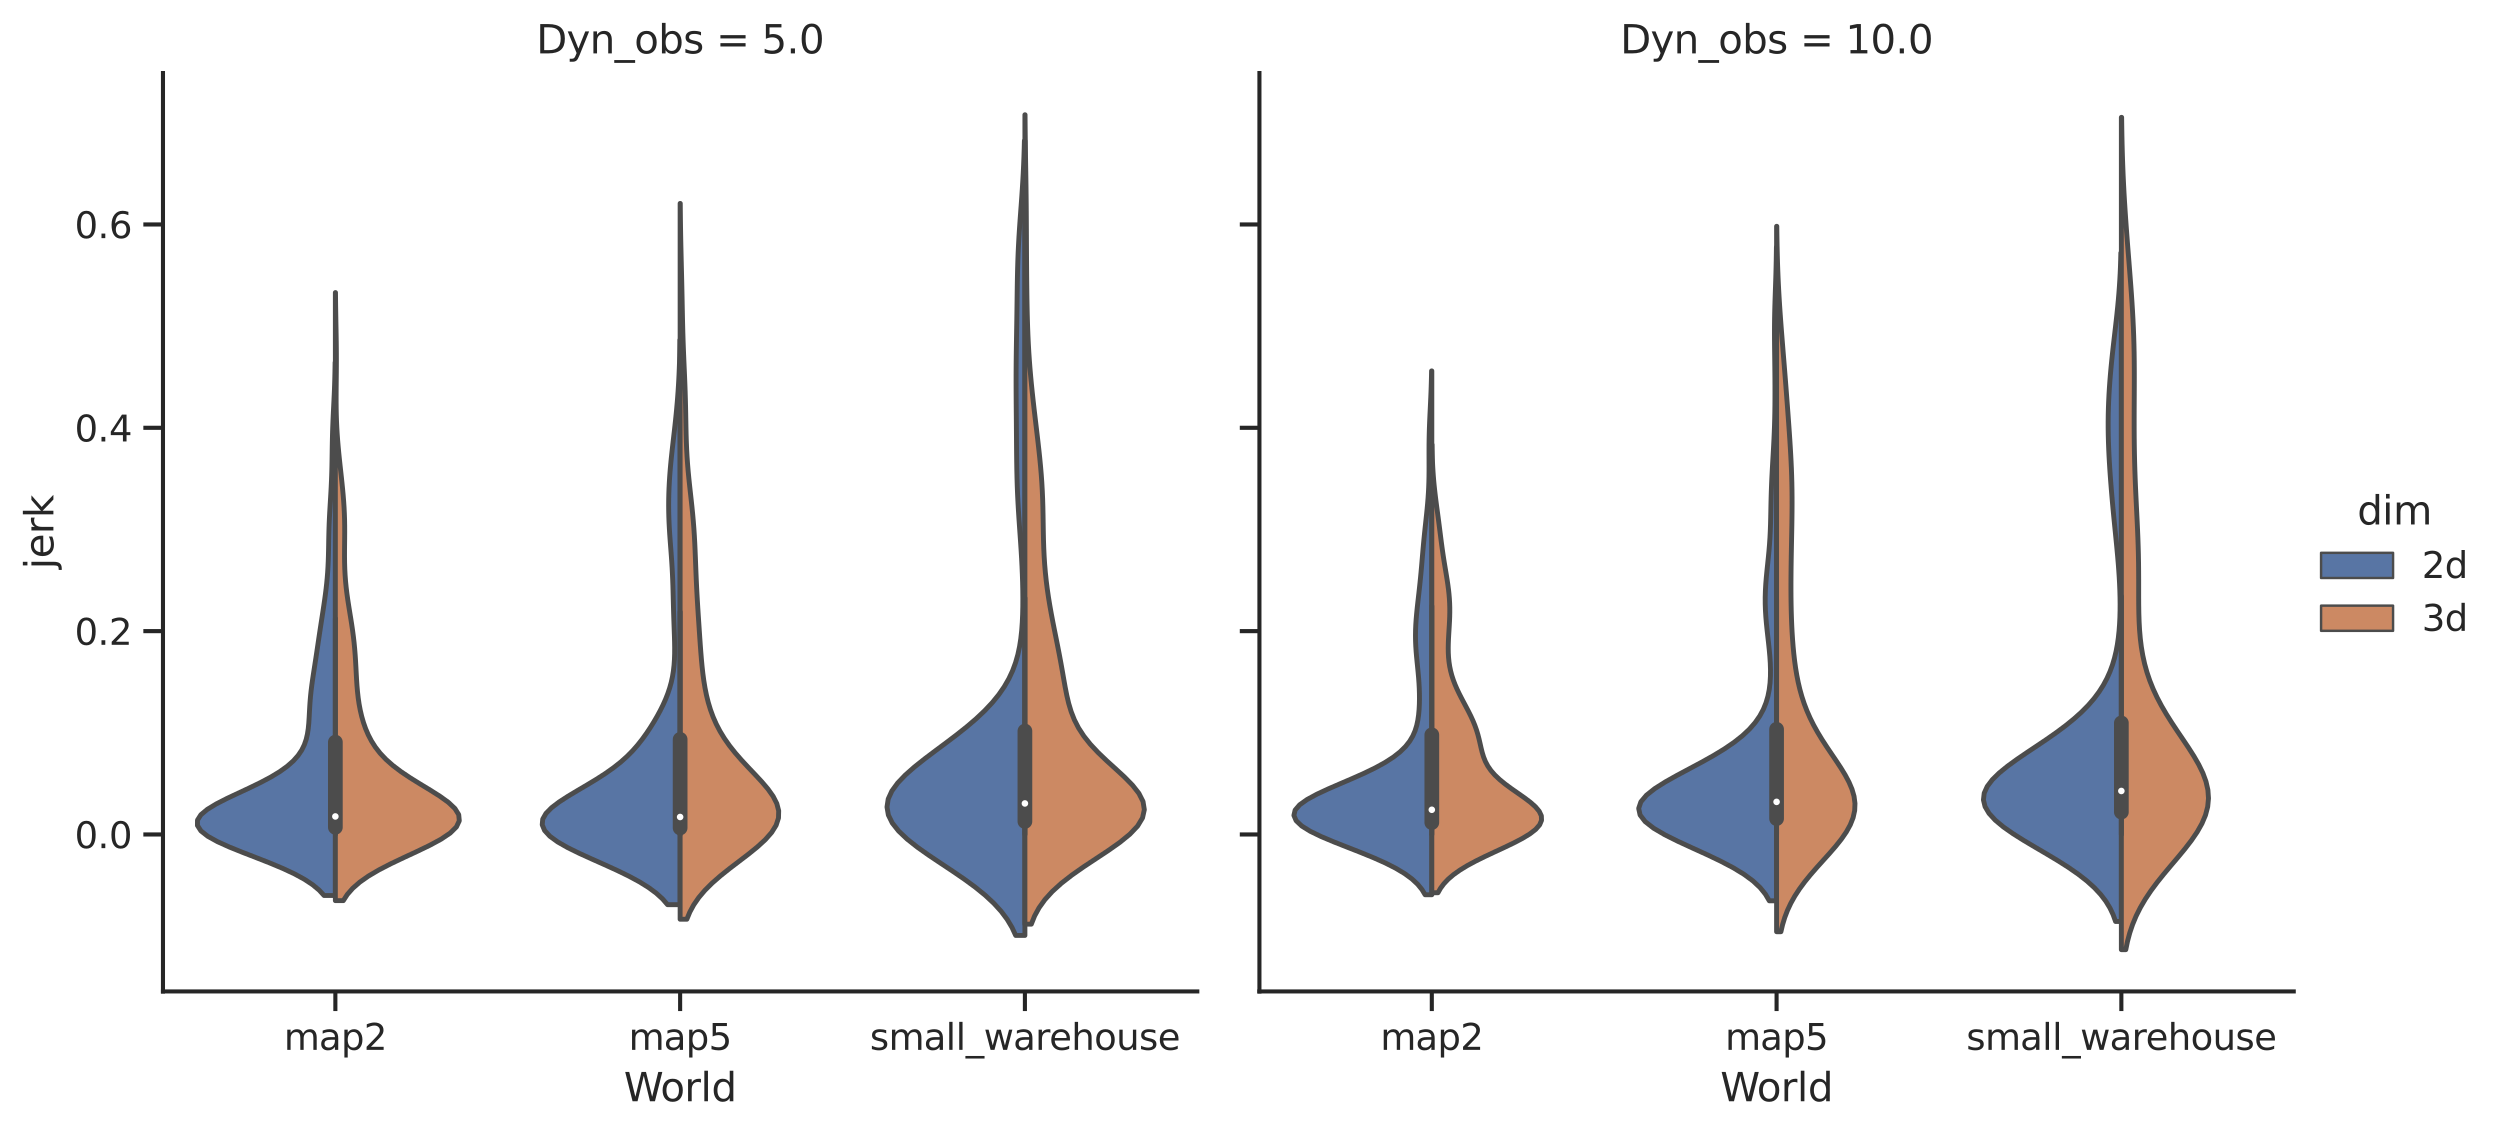 <?xml version="1.0" encoding="utf-8" standalone="no"?>
<!DOCTYPE svg PUBLIC "-//W3C//DTD SVG 1.1//EN"
  "http://www.w3.org/Graphics/SVG/1.1/DTD/svg11.dtd">
<svg xmlns:xlink="http://www.w3.org/1999/xlink" width="764.041pt" height="346.257pt" viewBox="0 0 764.041 346.257" xmlns="http://www.w3.org/2000/svg" version="1.1">
 <defs>
  <style type="text/css">*{stroke-linejoin: round; stroke-linecap: butt}</style>
 </defs>
 <g id="figure_1">
  <g id="patch_1">
   <path d="M 0 346.257 
L 764.041 346.257 
L 764.041 0 
L 0 0 
z
" style="fill: #ffffff"/>
  </g>
  <g id="axes_1">
   <g id="patch_2">
    <path d="M 49.807 302.992 
L 365.912 302.992 
L 365.912 22.318 
L 49.807 22.318 
z
" style="fill: #ffffff"/>
   </g>
   <g id="matplotlib.axis_1">
    <g id="xtick_1">
     <g id="line2d_1">
      <defs>
       <path id="mdf97ea0f8b" d="M 0 0 
L 0 6 
" style="stroke: #262626; stroke-width: 1.25"/>
      </defs>
      <g>
       <use xlink:href="#mdf97ea0f8b" x="102.491" y="302.992" style="fill: #262626; stroke: #262626; stroke-width: 1.25"/>
      </g>
     </g>
     <g id="text_1">
      <!-- map2 -->
      <g style="fill: #262626" transform="translate(86.772 320.85)scale(0.11 -0.11)">
       <defs>
        <path id="DejaVuSans-6d" d="M 3328 2828 
Q 3544 3216 3844 3400 
Q 4144 3584 4550 3584 
Q 5097 3584 5394 3201 
Q 5691 2819 5691 2113 
L 5691 0 
L 5113 0 
L 5113 2094 
Q 5113 2597 4934 2840 
Q 4756 3084 4391 3084 
Q 3944 3084 3684 2787 
Q 3425 2491 3425 1978 
L 3425 0 
L 2847 0 
L 2847 2094 
Q 2847 2600 2669 2842 
Q 2491 3084 2119 3084 
Q 1678 3084 1418 2786 
Q 1159 2488 1159 1978 
L 1159 0 
L 581 0 
L 581 3500 
L 1159 3500 
L 1159 2956 
Q 1356 3278 1631 3431 
Q 1906 3584 2284 3584 
Q 2666 3584 2933 3390 
Q 3200 3197 3328 2828 
z
" transform="scale(0.016)"/>
        <path id="DejaVuSans-61" d="M 2194 1759 
Q 1497 1759 1228 1600 
Q 959 1441 959 1056 
Q 959 750 1161 570 
Q 1363 391 1709 391 
Q 2188 391 2477 730 
Q 2766 1069 2766 1631 
L 2766 1759 
L 2194 1759 
z
M 3341 1997 
L 3341 0 
L 2766 0 
L 2766 531 
Q 2569 213 2275 61 
Q 1981 -91 1556 -91 
Q 1019 -91 701 211 
Q 384 513 384 1019 
Q 384 1609 779 1909 
Q 1175 2209 1959 2209 
L 2766 2209 
L 2766 2266 
Q 2766 2663 2505 2880 
Q 2244 3097 1772 3097 
Q 1472 3097 1187 3025 
Q 903 2953 641 2809 
L 641 3341 
Q 956 3463 1253 3523 
Q 1550 3584 1831 3584 
Q 2591 3584 2966 3190 
Q 3341 2797 3341 1997 
z
" transform="scale(0.016)"/>
        <path id="DejaVuSans-70" d="M 1159 525 
L 1159 -1331 
L 581 -1331 
L 581 3500 
L 1159 3500 
L 1159 2969 
Q 1341 3281 1617 3432 
Q 1894 3584 2278 3584 
Q 2916 3584 3314 3078 
Q 3713 2572 3713 1747 
Q 3713 922 3314 415 
Q 2916 -91 2278 -91 
Q 1894 -91 1617 61 
Q 1341 213 1159 525 
z
M 3116 1747 
Q 3116 2381 2855 2742 
Q 2594 3103 2138 3103 
Q 1681 3103 1420 2742 
Q 1159 2381 1159 1747 
Q 1159 1113 1420 752 
Q 1681 391 2138 391 
Q 2594 391 2855 752 
Q 3116 1113 3116 1747 
z
" transform="scale(0.016)"/>
        <path id="DejaVuSans-32" d="M 1228 531 
L 3431 531 
L 3431 0 
L 469 0 
L 469 531 
Q 828 903 1448 1529 
Q 2069 2156 2228 2338 
Q 2531 2678 2651 2914 
Q 2772 3150 2772 3378 
Q 2772 3750 2511 3984 
Q 2250 4219 1831 4219 
Q 1534 4219 1204 4116 
Q 875 4013 500 3803 
L 500 4441 
Q 881 4594 1212 4672 
Q 1544 4750 1819 4750 
Q 2544 4750 2975 4387 
Q 3406 4025 3406 3419 
Q 3406 3131 3298 2873 
Q 3191 2616 2906 2266 
Q 2828 2175 2409 1742 
Q 1991 1309 1228 531 
z
" transform="scale(0.016)"/>
       </defs>
       <use xlink:href="#DejaVuSans-6d"/>
       <use xlink:href="#DejaVuSans-61" x="97.412"/>
       <use xlink:href="#DejaVuSans-70" x="158.691"/>
       <use xlink:href="#DejaVuSans-32" x="222.168"/>
      </g>
     </g>
    </g>
    <g id="xtick_2">
     <g id="line2d_2">
      <g>
       <use xlink:href="#mdf97ea0f8b" x="207.859" y="302.992" style="fill: #262626; stroke: #262626; stroke-width: 1.25"/>
      </g>
     </g>
     <g id="text_2">
      <!-- map5 -->
      <g style="fill: #262626" transform="translate(192.141 320.85)scale(0.11 -0.11)">
       <defs>
        <path id="DejaVuSans-35" d="M 691 4666 
L 3169 4666 
L 3169 4134 
L 1269 4134 
L 1269 2991 
Q 1406 3038 1543 3061 
Q 1681 3084 1819 3084 
Q 2600 3084 3056 2656 
Q 3513 2228 3513 1497 
Q 3513 744 3044 326 
Q 2575 -91 1722 -91 
Q 1428 -91 1123 -41 
Q 819 9 494 109 
L 494 744 
Q 775 591 1075 516 
Q 1375 441 1709 441 
Q 2250 441 2565 725 
Q 2881 1009 2881 1497 
Q 2881 1984 2565 2268 
Q 2250 2553 1709 2553 
Q 1456 2553 1204 2497 
Q 953 2441 691 2322 
L 691 4666 
z
" transform="scale(0.016)"/>
       </defs>
       <use xlink:href="#DejaVuSans-6d"/>
       <use xlink:href="#DejaVuSans-61" x="97.412"/>
       <use xlink:href="#DejaVuSans-70" x="158.691"/>
       <use xlink:href="#DejaVuSans-35" x="222.168"/>
      </g>
     </g>
    </g>
    <g id="xtick_3">
     <g id="line2d_3">
      <g>
       <use xlink:href="#mdf97ea0f8b" x="313.228" y="302.992" style="fill: #262626; stroke: #262626; stroke-width: 1.25"/>
      </g>
     </g>
     <g id="text_3">
      <!-- small_warehouse -->
      <g style="fill: #262626" transform="translate(265.853 320.85)scale(0.11 -0.11)">
       <defs>
        <path id="DejaVuSans-73" d="M 2834 3397 
L 2834 2853 
Q 2591 2978 2328 3040 
Q 2066 3103 1784 3103 
Q 1356 3103 1142 2972 
Q 928 2841 928 2578 
Q 928 2378 1081 2264 
Q 1234 2150 1697 2047 
L 1894 2003 
Q 2506 1872 2764 1633 
Q 3022 1394 3022 966 
Q 3022 478 2636 193 
Q 2250 -91 1575 -91 
Q 1294 -91 989 -36 
Q 684 19 347 128 
L 347 722 
Q 666 556 975 473 
Q 1284 391 1588 391 
Q 1994 391 2212 530 
Q 2431 669 2431 922 
Q 2431 1156 2273 1281 
Q 2116 1406 1581 1522 
L 1381 1569 
Q 847 1681 609 1914 
Q 372 2147 372 2553 
Q 372 3047 722 3315 
Q 1072 3584 1716 3584 
Q 2034 3584 2315 3537 
Q 2597 3491 2834 3397 
z
" transform="scale(0.016)"/>
        <path id="DejaVuSans-6c" d="M 603 4863 
L 1178 4863 
L 1178 0 
L 603 0 
L 603 4863 
z
" transform="scale(0.016)"/>
        <path id="DejaVuSans-5f" d="M 3263 -1063 
L 3263 -1509 
L -63 -1509 
L -63 -1063 
L 3263 -1063 
z
" transform="scale(0.016)"/>
        <path id="DejaVuSans-77" d="M 269 3500 
L 844 3500 
L 1563 769 
L 2278 3500 
L 2956 3500 
L 3675 769 
L 4391 3500 
L 4966 3500 
L 4050 0 
L 3372 0 
L 2619 2869 
L 1863 0 
L 1184 0 
L 269 3500 
z
" transform="scale(0.016)"/>
        <path id="DejaVuSans-72" d="M 2631 2963 
Q 2534 3019 2420 3045 
Q 2306 3072 2169 3072 
Q 1681 3072 1420 2755 
Q 1159 2438 1159 1844 
L 1159 0 
L 581 0 
L 581 3500 
L 1159 3500 
L 1159 2956 
Q 1341 3275 1631 3429 
Q 1922 3584 2338 3584 
Q 2397 3584 2469 3576 
Q 2541 3569 2628 3553 
L 2631 2963 
z
" transform="scale(0.016)"/>
        <path id="DejaVuSans-65" d="M 3597 1894 
L 3597 1613 
L 953 1613 
Q 991 1019 1311 708 
Q 1631 397 2203 397 
Q 2534 397 2845 478 
Q 3156 559 3463 722 
L 3463 178 
Q 3153 47 2828 -22 
Q 2503 -91 2169 -91 
Q 1331 -91 842 396 
Q 353 884 353 1716 
Q 353 2575 817 3079 
Q 1281 3584 2069 3584 
Q 2775 3584 3186 3129 
Q 3597 2675 3597 1894 
z
M 3022 2063 
Q 3016 2534 2758 2815 
Q 2500 3097 2075 3097 
Q 1594 3097 1305 2825 
Q 1016 2553 972 2059 
L 3022 2063 
z
" transform="scale(0.016)"/>
        <path id="DejaVuSans-68" d="M 3513 2113 
L 3513 0 
L 2938 0 
L 2938 2094 
Q 2938 2591 2744 2837 
Q 2550 3084 2163 3084 
Q 1697 3084 1428 2787 
Q 1159 2491 1159 1978 
L 1159 0 
L 581 0 
L 581 4863 
L 1159 4863 
L 1159 2956 
Q 1366 3272 1645 3428 
Q 1925 3584 2291 3584 
Q 2894 3584 3203 3211 
Q 3513 2838 3513 2113 
z
" transform="scale(0.016)"/>
        <path id="DejaVuSans-6f" d="M 1959 3097 
Q 1497 3097 1228 2736 
Q 959 2375 959 1747 
Q 959 1119 1226 758 
Q 1494 397 1959 397 
Q 2419 397 2687 759 
Q 2956 1122 2956 1747 
Q 2956 2369 2687 2733 
Q 2419 3097 1959 3097 
z
M 1959 3584 
Q 2709 3584 3137 3096 
Q 3566 2609 3566 1747 
Q 3566 888 3137 398 
Q 2709 -91 1959 -91 
Q 1206 -91 779 398 
Q 353 888 353 1747 
Q 353 2609 779 3096 
Q 1206 3584 1959 3584 
z
" transform="scale(0.016)"/>
        <path id="DejaVuSans-75" d="M 544 1381 
L 544 3500 
L 1119 3500 
L 1119 1403 
Q 1119 906 1312 657 
Q 1506 409 1894 409 
Q 2359 409 2629 706 
Q 2900 1003 2900 1516 
L 2900 3500 
L 3475 3500 
L 3475 0 
L 2900 0 
L 2900 538 
Q 2691 219 2414 64 
Q 2138 -91 1772 -91 
Q 1169 -91 856 284 
Q 544 659 544 1381 
z
M 1991 3584 
L 1991 3584 
z
" transform="scale(0.016)"/>
       </defs>
       <use xlink:href="#DejaVuSans-73"/>
       <use xlink:href="#DejaVuSans-6d" x="52.1"/>
       <use xlink:href="#DejaVuSans-61" x="149.512"/>
       <use xlink:href="#DejaVuSans-6c" x="210.791"/>
       <use xlink:href="#DejaVuSans-6c" x="238.574"/>
       <use xlink:href="#DejaVuSans-5f" x="266.357"/>
       <use xlink:href="#DejaVuSans-77" x="316.357"/>
       <use xlink:href="#DejaVuSans-61" x="398.145"/>
       <use xlink:href="#DejaVuSans-72" x="459.424"/>
       <use xlink:href="#DejaVuSans-65" x="498.287"/>
       <use xlink:href="#DejaVuSans-68" x="559.811"/>
       <use xlink:href="#DejaVuSans-6f" x="623.189"/>
       <use xlink:href="#DejaVuSans-75" x="684.371"/>
       <use xlink:href="#DejaVuSans-73" x="747.75"/>
       <use xlink:href="#DejaVuSans-65" x="799.85"/>
      </g>
     </g>
    </g>
    <g id="text_4">
     <!-- World -->
     <g style="fill: #262626" transform="translate(190.666 336.562)scale(0.12 -0.12)">
      <defs>
       <path id="DejaVuSans-57" d="M 213 4666 
L 850 4666 
L 1831 722 
L 2809 4666 
L 3519 4666 
L 4500 722 
L 5478 4666 
L 6119 4666 
L 4947 0 
L 4153 0 
L 3169 4050 
L 2175 0 
L 1381 0 
L 213 4666 
z
" transform="scale(0.016)"/>
       <path id="DejaVuSans-64" d="M 2906 2969 
L 2906 4863 
L 3481 4863 
L 3481 0 
L 2906 0 
L 2906 525 
Q 2725 213 2448 61 
Q 2172 -91 1784 -91 
Q 1150 -91 751 415 
Q 353 922 353 1747 
Q 353 2572 751 3078 
Q 1150 3584 1784 3584 
Q 2172 3584 2448 3432 
Q 2725 3281 2906 2969 
z
M 947 1747 
Q 947 1113 1208 752 
Q 1469 391 1925 391 
Q 2381 391 2643 752 
Q 2906 1113 2906 1747 
Q 2906 2381 2643 2742 
Q 2381 3103 1925 3103 
Q 1469 3103 1208 2742 
Q 947 2381 947 1747 
z
" transform="scale(0.016)"/>
      </defs>
      <use xlink:href="#DejaVuSans-57"/>
      <use xlink:href="#DejaVuSans-6f" x="93.002"/>
      <use xlink:href="#DejaVuSans-72" x="154.184"/>
      <use xlink:href="#DejaVuSans-6c" x="195.297"/>
      <use xlink:href="#DejaVuSans-64" x="223.08"/>
     </g>
    </g>
   </g>
   <g id="matplotlib.axis_2">
    <g id="ytick_1">
     <g id="line2d_4">
      <defs>
       <path id="m512887281d" d="M 0 0 
L -6 0 
" style="stroke: #262626; stroke-width: 1.25"/>
      </defs>
      <g>
       <use xlink:href="#m512887281d" x="49.807" y="255.028" style="fill: #262626; stroke: #262626; stroke-width: 1.25"/>
      </g>
     </g>
     <g id="text_5">
      <!-- 0.0 -->
      <g style="fill: #262626" transform="translate(22.814 259.207)scale(0.11 -0.11)">
       <defs>
        <path id="DejaVuSans-30" d="M 2034 4250 
Q 1547 4250 1301 3770 
Q 1056 3291 1056 2328 
Q 1056 1369 1301 889 
Q 1547 409 2034 409 
Q 2525 409 2770 889 
Q 3016 1369 3016 2328 
Q 3016 3291 2770 3770 
Q 2525 4250 2034 4250 
z
M 2034 4750 
Q 2819 4750 3233 4129 
Q 3647 3509 3647 2328 
Q 3647 1150 3233 529 
Q 2819 -91 2034 -91 
Q 1250 -91 836 529 
Q 422 1150 422 2328 
Q 422 3509 836 4129 
Q 1250 4750 2034 4750 
z
" transform="scale(0.016)"/>
        <path id="DejaVuSans-2e" d="M 684 794 
L 1344 794 
L 1344 0 
L 684 0 
L 684 794 
z
" transform="scale(0.016)"/>
       </defs>
       <use xlink:href="#DejaVuSans-30"/>
       <use xlink:href="#DejaVuSans-2e" x="63.623"/>
       <use xlink:href="#DejaVuSans-30" x="95.41"/>
      </g>
     </g>
    </g>
    <g id="ytick_2">
     <g id="line2d_5">
      <g>
       <use xlink:href="#m512887281d" x="49.807" y="192.885" style="fill: #262626; stroke: #262626; stroke-width: 1.25"/>
      </g>
     </g>
     <g id="text_6">
      <!-- 0.2 -->
      <g style="fill: #262626" transform="translate(22.814 197.064)scale(0.11 -0.11)">
       <use xlink:href="#DejaVuSans-30"/>
       <use xlink:href="#DejaVuSans-2e" x="63.623"/>
       <use xlink:href="#DejaVuSans-32" x="95.41"/>
      </g>
     </g>
    </g>
    <g id="ytick_3">
     <g id="line2d_6">
      <g>
       <use xlink:href="#m512887281d" x="49.807" y="130.743" style="fill: #262626; stroke: #262626; stroke-width: 1.25"/>
      </g>
     </g>
     <g id="text_7">
      <!-- 0.4 -->
      <g style="fill: #262626" transform="translate(22.814 134.922)scale(0.11 -0.11)">
       <defs>
        <path id="DejaVuSans-34" d="M 2419 4116 
L 825 1625 
L 2419 1625 
L 2419 4116 
z
M 2253 4666 
L 3047 4666 
L 3047 1625 
L 3713 1625 
L 3713 1100 
L 3047 1100 
L 3047 0 
L 2419 0 
L 2419 1100 
L 313 1100 
L 313 1709 
L 2253 4666 
z
" transform="scale(0.016)"/>
       </defs>
       <use xlink:href="#DejaVuSans-30"/>
       <use xlink:href="#DejaVuSans-2e" x="63.623"/>
       <use xlink:href="#DejaVuSans-34" x="95.41"/>
      </g>
     </g>
    </g>
    <g id="ytick_4">
     <g id="line2d_7">
      <g>
       <use xlink:href="#m512887281d" x="49.807" y="68.601" style="fill: #262626; stroke: #262626; stroke-width: 1.25"/>
      </g>
     </g>
     <g id="text_8">
      <!-- 0.6 -->
      <g style="fill: #262626" transform="translate(22.814 72.78)scale(0.11 -0.11)">
       <defs>
        <path id="DejaVuSans-36" d="M 2113 2584 
Q 1688 2584 1439 2293 
Q 1191 2003 1191 1497 
Q 1191 994 1439 701 
Q 1688 409 2113 409 
Q 2538 409 2786 701 
Q 3034 994 3034 1497 
Q 3034 2003 2786 2293 
Q 2538 2584 2113 2584 
z
M 3366 4563 
L 3366 3988 
Q 3128 4100 2886 4159 
Q 2644 4219 2406 4219 
Q 1781 4219 1451 3797 
Q 1122 3375 1075 2522 
Q 1259 2794 1537 2939 
Q 1816 3084 2150 3084 
Q 2853 3084 3261 2657 
Q 3669 2231 3669 1497 
Q 3669 778 3244 343 
Q 2819 -91 2113 -91 
Q 1303 -91 875 529 
Q 447 1150 447 2328 
Q 447 3434 972 4092 
Q 1497 4750 2381 4750 
Q 2619 4750 2861 4703 
Q 3103 4656 3366 4563 
z
" transform="scale(0.016)"/>
       </defs>
       <use xlink:href="#DejaVuSans-30"/>
       <use xlink:href="#DejaVuSans-2e" x="63.623"/>
       <use xlink:href="#DejaVuSans-36" x="95.41"/>
      </g>
     </g>
    </g>
    <g id="text_9">
     <!-- jerk -->
     <g style="fill: #262626" transform="translate(16.318 173.955)rotate(-90)scale(0.12 -0.12)">
      <defs>
       <path id="DejaVuSans-6a" d="M 603 3500 
L 1178 3500 
L 1178 -63 
Q 1178 -731 923 -1031 
Q 669 -1331 103 -1331 
L -116 -1331 
L -116 -844 
L 38 -844 
Q 366 -844 484 -692 
Q 603 -541 603 -63 
L 603 3500 
z
M 603 4863 
L 1178 4863 
L 1178 4134 
L 603 4134 
L 603 4863 
z
" transform="scale(0.016)"/>
       <path id="DejaVuSans-6b" d="M 581 4863 
L 1159 4863 
L 1159 1991 
L 2875 3500 
L 3609 3500 
L 1753 1863 
L 3688 0 
L 2938 0 
L 1159 1709 
L 1159 0 
L 581 0 
L 581 4863 
z
" transform="scale(0.016)"/>
      </defs>
      <use xlink:href="#DejaVuSans-6a"/>
      <use xlink:href="#DejaVuSans-65" x="27.783"/>
      <use xlink:href="#DejaVuSans-72" x="89.307"/>
      <use xlink:href="#DejaVuSans-6b" x="130.42"/>
     </g>
    </g>
   </g>
   <g id="patch_3">
    <path d="M 102.491 255.028 
L 102.491 255.028 
L 102.491 255.028 
L 102.491 255.028 
z
" clip-path="url(#p79c53fc22e)" style="fill: #5875a4; stroke: #4c4c4c; stroke-width: 0.75; stroke-linejoin: miter"/>
   </g>
   <g id="PolyCollection_1">
    <defs>
     <path id="m07262ed782" d="M 102.491 -72.578 
L 99.045 -72.578 
L 97.527 -74.224 
L 95.546 -75.869 
L 93.056 -77.515 
L 90.04 -79.161 
L 86.53 -80.806 
L 82.61 -82.452 
L 78.426 -84.097 
L 74.177 -85.743 
L 70.103 -87.389 
L 66.46 -89.034 
L 63.493 -90.68 
L 61.408 -92.325 
L 60.344 -93.971 
L 60.354 -95.617 
L 61.403 -97.262 
L 63.372 -98.908 
L 66.075 -100.553 
L 69.287 -102.199 
L 72.77 -103.845 
L 76.299 -105.49 
L 79.683 -107.136 
L 82.779 -108.781 
L 85.494 -110.427 
L 87.784 -112.073 
L 89.646 -113.718 
L 91.106 -115.364 
L 92.211 -117.009 
L 93.016 -118.655 
L 93.582 -120.301 
L 93.962 -121.946 
L 94.21 -123.592 
L 94.368 -125.237 
L 94.475 -126.883 
L 94.562 -128.529 
L 94.652 -130.174 
L 94.762 -131.82 
L 94.901 -133.465 
L 95.073 -135.111 
L 95.277 -136.757 
L 95.505 -138.402 
L 95.75 -140.048 
L 96.004 -141.693 
L 96.259 -143.339 
L 96.513 -144.985 
L 96.762 -146.63 
L 97.007 -148.276 
L 97.25 -149.921 
L 97.494 -151.567 
L 97.74 -153.213 
L 97.99 -154.858 
L 98.244 -156.504 
L 98.498 -158.149 
L 98.751 -159.795 
L 98.998 -161.441 
L 99.236 -163.086 
L 99.46 -164.732 
L 99.665 -166.377 
L 99.847 -168.023 
L 100.004 -169.669 
L 100.133 -171.314 
L 100.234 -172.96 
L 100.31 -174.605 
L 100.365 -176.251 
L 100.404 -177.897 
L 100.434 -179.542 
L 100.462 -181.188 
L 100.496 -182.833 
L 100.539 -184.479 
L 100.596 -186.125 
L 100.667 -187.77 
L 100.75 -189.416 
L 100.844 -191.061 
L 100.943 -192.707 
L 101.042 -194.353 
L 101.137 -195.998 
L 101.224 -197.644 
L 101.299 -199.289 
L 101.361 -200.935 
L 101.41 -202.581 
L 101.448 -204.226 
L 101.478 -205.872 
L 101.503 -207.517 
L 101.527 -209.163 
L 101.555 -210.809 
L 101.59 -212.454 
L 101.634 -214.1 
L 101.688 -215.745 
L 101.752 -217.391 
L 101.824 -219.037 
L 101.902 -220.682 
L 101.983 -222.328 
L 102.064 -223.973 
L 102.14 -225.619 
L 102.211 -227.265 
L 102.273 -228.91 
L 102.326 -230.556 
L 102.369 -232.201 
L 102.404 -233.847 
L 102.43 -235.493 
L 102.491 -235.493 
L 102.491 -235.493 
L 102.491 -233.847 
L 102.491 -232.201 
L 102.491 -230.556 
L 102.491 -228.91 
L 102.491 -227.265 
L 102.491 -225.619 
L 102.491 -223.973 
L 102.491 -222.328 
L 102.491 -220.682 
L 102.491 -219.037 
L 102.491 -217.391 
L 102.491 -215.745 
L 102.491 -214.1 
L 102.491 -212.454 
L 102.491 -210.809 
L 102.491 -209.163 
L 102.491 -207.517 
L 102.491 -205.872 
L 102.491 -204.226 
L 102.491 -202.581 
L 102.491 -200.935 
L 102.491 -199.289 
L 102.491 -197.644 
L 102.491 -195.998 
L 102.491 -194.353 
L 102.491 -192.707 
L 102.491 -191.061 
L 102.491 -189.416 
L 102.491 -187.77 
L 102.491 -186.125 
L 102.491 -184.479 
L 102.491 -182.833 
L 102.491 -181.188 
L 102.491 -179.542 
L 102.491 -177.897 
L 102.491 -176.251 
L 102.491 -174.605 
L 102.491 -172.96 
L 102.491 -171.314 
L 102.491 -169.669 
L 102.491 -168.023 
L 102.491 -166.377 
L 102.491 -164.732 
L 102.491 -163.086 
L 102.491 -161.441 
L 102.491 -159.795 
L 102.491 -158.149 
L 102.491 -156.504 
L 102.491 -154.858 
L 102.491 -153.213 
L 102.491 -151.567 
L 102.491 -149.921 
L 102.491 -148.276 
L 102.491 -146.63 
L 102.491 -144.985 
L 102.491 -143.339 
L 102.491 -141.693 
L 102.491 -140.048 
L 102.491 -138.402 
L 102.491 -136.757 
L 102.491 -135.111 
L 102.491 -133.465 
L 102.491 -131.82 
L 102.491 -130.174 
L 102.491 -128.529 
L 102.491 -126.883 
L 102.491 -125.237 
L 102.491 -123.592 
L 102.491 -121.946 
L 102.491 -120.301 
L 102.491 -118.655 
L 102.491 -117.009 
L 102.491 -115.364 
L 102.491 -113.718 
L 102.491 -112.073 
L 102.491 -110.427 
L 102.491 -108.781 
L 102.491 -107.136 
L 102.491 -105.49 
L 102.491 -103.845 
L 102.491 -102.199 
L 102.491 -100.553 
L 102.491 -98.908 
L 102.491 -97.262 
L 102.491 -95.617 
L 102.491 -93.971 
L 102.491 -92.325 
L 102.491 -90.68 
L 102.491 -89.034 
L 102.491 -87.389 
L 102.491 -85.743 
L 102.491 -84.097 
L 102.491 -82.452 
L 102.491 -80.806 
L 102.491 -79.161 
L 102.491 -77.515 
L 102.491 -75.869 
L 102.491 -74.224 
L 102.491 -72.578 
z
" style="stroke: #4c4c4c; stroke-width: 1.5"/>
    </defs>
    <g clip-path="url(#p79c53fc22e)">
     <use xlink:href="#m07262ed782" x="0" y="346.257" style="fill: #5875a4; stroke: #4c4c4c; stroke-width: 1.5"/>
    </g>
   </g>
   <g id="patch_4">
    <path d="M 102.491 255.028 
L 102.491 255.028 
L 102.491 255.028 
L 102.491 255.028 
z
" clip-path="url(#p79c53fc22e)" style="fill: #cc8963; stroke: #4c4c4c; stroke-width: 0.75; stroke-linejoin: miter"/>
   </g>
   <g id="PolyCollection_2">
    <defs>
     <path id="mee55a65aae" d="M 104.919 -71.006 
L 102.491 -71.006 
L 102.491 -72.883 
L 102.491 -74.76 
L 102.491 -76.638 
L 102.491 -78.515 
L 102.491 -80.392 
L 102.491 -82.269 
L 102.491 -84.146 
L 102.491 -86.023 
L 102.491 -87.9 
L 102.491 -89.778 
L 102.491 -91.655 
L 102.491 -93.532 
L 102.491 -95.409 
L 102.491 -97.286 
L 102.491 -99.163 
L 102.491 -101.04 
L 102.491 -102.918 
L 102.491 -104.795 
L 102.491 -106.672 
L 102.491 -108.549 
L 102.491 -110.426 
L 102.491 -112.303 
L 102.491 -114.18 
L 102.491 -116.058 
L 102.491 -117.935 
L 102.491 -119.812 
L 102.491 -121.689 
L 102.491 -123.566 
L 102.491 -125.443 
L 102.491 -127.32 
L 102.491 -129.198 
L 102.491 -131.075 
L 102.491 -132.952 
L 102.491 -134.829 
L 102.491 -136.706 
L 102.491 -138.583 
L 102.491 -140.46 
L 102.491 -142.338 
L 102.491 -144.215 
L 102.491 -146.092 
L 102.491 -147.969 
L 102.491 -149.846 
L 102.491 -151.723 
L 102.491 -153.6 
L 102.491 -155.478 
L 102.491 -157.355 
L 102.491 -159.232 
L 102.491 -161.109 
L 102.491 -162.986 
L 102.491 -164.863 
L 102.491 -166.74 
L 102.491 -168.618 
L 102.491 -170.495 
L 102.491 -172.372 
L 102.491 -174.249 
L 102.491 -176.126 
L 102.491 -178.003 
L 102.491 -179.88 
L 102.491 -181.758 
L 102.491 -183.635 
L 102.491 -185.512 
L 102.491 -187.389 
L 102.491 -189.266 
L 102.491 -191.143 
L 102.491 -193.02 
L 102.491 -194.897 
L 102.491 -196.775 
L 102.491 -198.652 
L 102.491 -200.529 
L 102.491 -202.406 
L 102.491 -204.283 
L 102.491 -206.16 
L 102.491 -208.037 
L 102.491 -209.915 
L 102.491 -211.792 
L 102.491 -213.669 
L 102.491 -215.546 
L 102.491 -217.423 
L 102.491 -219.3 
L 102.491 -221.177 
L 102.491 -223.055 
L 102.491 -224.932 
L 102.491 -226.809 
L 102.491 -228.686 
L 102.491 -230.563 
L 102.491 -232.44 
L 102.491 -234.317 
L 102.491 -236.195 
L 102.491 -238.072 
L 102.491 -239.949 
L 102.491 -241.826 
L 102.491 -243.703 
L 102.491 -245.58 
L 102.491 -247.457 
L 102.491 -249.335 
L 102.491 -251.212 
L 102.491 -253.089 
L 102.491 -254.966 
L 102.491 -256.843 
L 102.533 -256.843 
L 102.533 -256.843 
L 102.551 -254.966 
L 102.573 -253.089 
L 102.601 -251.212 
L 102.632 -249.335 
L 102.666 -247.457 
L 102.701 -245.58 
L 102.734 -243.703 
L 102.763 -241.826 
L 102.786 -239.949 
L 102.8 -238.072 
L 102.804 -236.195 
L 102.799 -234.317 
L 102.786 -232.44 
L 102.768 -230.563 
L 102.749 -228.686 
L 102.732 -226.809 
L 102.724 -224.932 
L 102.727 -223.055 
L 102.747 -221.177 
L 102.787 -219.3 
L 102.85 -217.423 
L 102.937 -215.546 
L 103.049 -213.669 
L 103.184 -211.792 
L 103.341 -209.915 
L 103.516 -208.037 
L 103.706 -206.16 
L 103.906 -204.283 
L 104.111 -202.406 
L 104.317 -200.529 
L 104.517 -198.652 
L 104.706 -196.775 
L 104.879 -194.897 
L 105.029 -193.02 
L 105.152 -191.143 
L 105.245 -189.266 
L 105.307 -187.389 
L 105.339 -185.512 
L 105.345 -183.635 
L 105.334 -181.758 
L 105.314 -179.88 
L 105.296 -178.003 
L 105.293 -176.126 
L 105.315 -174.249 
L 105.37 -172.372 
L 105.466 -170.495 
L 105.607 -168.618 
L 105.792 -166.74 
L 106.019 -164.863 
L 106.282 -162.986 
L 106.57 -161.109 
L 106.873 -159.232 
L 107.178 -157.355 
L 107.474 -155.478 
L 107.75 -153.6 
L 107.998 -151.723 
L 108.214 -149.846 
L 108.395 -147.969 
L 108.544 -146.092 
L 108.667 -144.215 
L 108.772 -142.338 
L 108.87 -140.46 
L 108.974 -138.583 
L 109.099 -136.706 
L 109.261 -134.829 
L 109.472 -132.952 
L 109.747 -131.075 
L 110.099 -129.198 
L 110.538 -127.32 
L 111.078 -125.443 
L 111.736 -123.566 
L 112.537 -121.689 
L 113.514 -119.812 
L 114.709 -117.935 
L 116.171 -116.058 
L 117.948 -114.18 
L 120.073 -112.303 
L 122.551 -110.426 
L 125.347 -108.549 
L 128.369 -106.672 
L 131.465 -104.795 
L 134.434 -102.918 
L 137.037 -101.04 
L 139.029 -99.163 
L 140.191 -97.286 
L 140.367 -95.409 
L 139.487 -93.532 
L 137.583 -91.655 
L 134.788 -89.778 
L 131.311 -87.9 
L 127.414 -86.023 
L 123.368 -84.146 
L 119.426 -82.269 
L 115.79 -80.392 
L 112.599 -78.515 
L 109.926 -76.638 
L 107.783 -74.76 
L 106.135 -72.883 
L 104.919 -71.006 
z
" style="stroke: #4c4c4c; stroke-width: 1.5"/>
    </defs>
    <g clip-path="url(#p79c53fc22e)">
     <use xlink:href="#mee55a65aae" x="0" y="346.257" style="fill: #cc8963; stroke: #4c4c4c; stroke-width: 1.5"/>
    </g>
   </g>
   <g id="PolyCollection_3">
    <defs>
     <path id="m89831ef8ec" d="M 207.859 -69.779 
L 204.009 -69.779 
L 202.499 -71.523 
L 200.583 -73.266 
L 198.226 -75.009 
L 195.421 -76.752 
L 192.193 -78.495 
L 188.611 -80.238 
L 184.784 -81.981 
L 180.864 -83.725 
L 177.033 -85.468 
L 173.49 -87.211 
L 170.434 -88.954 
L 168.039 -90.697 
L 166.439 -92.44 
L 165.712 -94.184 
L 165.871 -95.927 
L 166.863 -97.67 
L 168.58 -99.413 
L 170.87 -101.156 
L 173.558 -102.899 
L 176.466 -104.642 
L 179.43 -106.386 
L 182.315 -108.129 
L 185.021 -109.872 
L 187.49 -111.615 
L 189.698 -113.358 
L 191.65 -115.101 
L 193.372 -116.844 
L 194.902 -118.588 
L 196.278 -120.331 
L 197.535 -122.074 
L 198.7 -123.817 
L 199.788 -125.56 
L 200.806 -127.303 
L 201.753 -129.047 
L 202.621 -130.79 
L 203.402 -132.533 
L 204.088 -134.276 
L 204.672 -136.019 
L 205.152 -137.762 
L 205.529 -139.505 
L 205.809 -141.249 
L 206.003 -142.992 
L 206.121 -144.735 
L 206.178 -146.478 
L 206.187 -148.221 
L 206.162 -149.964 
L 206.115 -151.708 
L 206.056 -153.451 
L 205.993 -155.194 
L 205.933 -156.937 
L 205.877 -158.68 
L 205.828 -160.423 
L 205.783 -162.166 
L 205.74 -163.91 
L 205.695 -165.653 
L 205.644 -167.396 
L 205.582 -169.139 
L 205.506 -170.882 
L 205.415 -172.625 
L 205.307 -174.368 
L 205.187 -176.112 
L 205.057 -177.855 
L 204.923 -179.598 
L 204.792 -181.341 
L 204.669 -183.084 
L 204.561 -184.827 
L 204.472 -186.571 
L 204.406 -188.314 
L 204.365 -190.057 
L 204.35 -191.8 
L 204.362 -193.543 
L 204.4 -195.286 
L 204.462 -197.029 
L 204.55 -198.773 
L 204.659 -200.516 
L 204.79 -202.259 
L 204.941 -204.002 
L 205.108 -205.745 
L 205.289 -207.488 
L 205.481 -209.231 
L 205.679 -210.975 
L 205.88 -212.718 
L 206.08 -214.461 
L 206.276 -216.204 
L 206.464 -217.947 
L 206.642 -219.69 
L 206.808 -221.434 
L 206.962 -223.177 
L 207.103 -224.92 
L 207.229 -226.663 
L 207.342 -228.406 
L 207.441 -230.149 
L 207.526 -231.892 
L 207.598 -233.636 
L 207.659 -235.379 
L 207.708 -237.122 
L 207.747 -238.865 
L 207.778 -240.608 
L 207.802 -242.351 
L 207.859 -242.351 
L 207.859 -242.351 
L 207.859 -240.608 
L 207.859 -238.865 
L 207.859 -237.122 
L 207.859 -235.379 
L 207.859 -233.636 
L 207.859 -231.892 
L 207.859 -230.149 
L 207.859 -228.406 
L 207.859 -226.663 
L 207.859 -224.92 
L 207.859 -223.177 
L 207.859 -221.434 
L 207.859 -219.69 
L 207.859 -217.947 
L 207.859 -216.204 
L 207.859 -214.461 
L 207.859 -212.718 
L 207.859 -210.975 
L 207.859 -209.231 
L 207.859 -207.488 
L 207.859 -205.745 
L 207.859 -204.002 
L 207.859 -202.259 
L 207.859 -200.516 
L 207.859 -198.773 
L 207.859 -197.029 
L 207.859 -195.286 
L 207.859 -193.543 
L 207.859 -191.8 
L 207.859 -190.057 
L 207.859 -188.314 
L 207.859 -186.571 
L 207.859 -184.827 
L 207.859 -183.084 
L 207.859 -181.341 
L 207.859 -179.598 
L 207.859 -177.855 
L 207.859 -176.112 
L 207.859 -174.368 
L 207.859 -172.625 
L 207.859 -170.882 
L 207.859 -169.139 
L 207.859 -167.396 
L 207.859 -165.653 
L 207.859 -163.91 
L 207.859 -162.166 
L 207.859 -160.423 
L 207.859 -158.68 
L 207.859 -156.937 
L 207.859 -155.194 
L 207.859 -153.451 
L 207.859 -151.708 
L 207.859 -149.964 
L 207.859 -148.221 
L 207.859 -146.478 
L 207.859 -144.735 
L 207.859 -142.992 
L 207.859 -141.249 
L 207.859 -139.505 
L 207.859 -137.762 
L 207.859 -136.019 
L 207.859 -134.276 
L 207.859 -132.533 
L 207.859 -130.79 
L 207.859 -129.047 
L 207.859 -127.303 
L 207.859 -125.56 
L 207.859 -123.817 
L 207.859 -122.074 
L 207.859 -120.331 
L 207.859 -118.588 
L 207.859 -116.844 
L 207.859 -115.101 
L 207.859 -113.358 
L 207.859 -111.615 
L 207.859 -109.872 
L 207.859 -108.129 
L 207.859 -106.386 
L 207.859 -104.642 
L 207.859 -102.899 
L 207.859 -101.156 
L 207.859 -99.413 
L 207.859 -97.67 
L 207.859 -95.927 
L 207.859 -94.184 
L 207.859 -92.44 
L 207.859 -90.697 
L 207.859 -88.954 
L 207.859 -87.211 
L 207.859 -85.468 
L 207.859 -83.725 
L 207.859 -81.981 
L 207.859 -80.238 
L 207.859 -78.495 
L 207.859 -76.752 
L 207.859 -75.009 
L 207.859 -73.266 
L 207.859 -71.523 
L 207.859 -69.779 
z
" style="stroke: #4c4c4c; stroke-width: 1.5"/>
    </defs>
    <g clip-path="url(#p79c53fc22e)">
     <use xlink:href="#m89831ef8ec" x="0" y="346.257" style="fill: #5875a4; stroke: #4c4c4c; stroke-width: 1.5"/>
    </g>
   </g>
   <g id="PolyCollection_4">
    <defs>
     <path id="m7cb35be3d9" d="M 209.913 -65.322 
L 207.859 -65.322 
L 207.859 -67.531 
L 207.859 -69.741 
L 207.859 -71.951 
L 207.859 -74.161 
L 207.859 -76.37 
L 207.859 -78.58 
L 207.859 -80.79 
L 207.859 -82.999 
L 207.859 -85.209 
L 207.859 -87.419 
L 207.859 -89.629 
L 207.859 -91.838 
L 207.859 -94.048 
L 207.859 -96.258 
L 207.859 -98.468 
L 207.859 -100.677 
L 207.859 -102.887 
L 207.859 -105.097 
L 207.859 -107.307 
L 207.859 -109.516 
L 207.859 -111.726 
L 207.859 -113.936 
L 207.859 -116.146 
L 207.859 -118.355 
L 207.859 -120.565 
L 207.859 -122.775 
L 207.859 -124.985 
L 207.859 -127.194 
L 207.859 -129.404 
L 207.859 -131.614 
L 207.859 -133.824 
L 207.859 -136.033 
L 207.859 -138.243 
L 207.859 -140.453 
L 207.859 -142.663 
L 207.859 -144.872 
L 207.859 -147.082 
L 207.859 -149.292 
L 207.859 -151.502 
L 207.859 -153.711 
L 207.859 -155.921 
L 207.859 -158.131 
L 207.859 -160.341 
L 207.859 -162.55 
L 207.859 -164.76 
L 207.859 -166.97 
L 207.859 -169.18 
L 207.859 -171.389 
L 207.859 -173.599 
L 207.859 -175.809 
L 207.859 -178.019 
L 207.859 -180.228 
L 207.859 -182.438 
L 207.859 -184.648 
L 207.859 -186.857 
L 207.859 -189.067 
L 207.859 -191.277 
L 207.859 -193.487 
L 207.859 -195.696 
L 207.859 -197.906 
L 207.859 -200.116 
L 207.859 -202.326 
L 207.859 -204.535 
L 207.859 -206.745 
L 207.859 -208.955 
L 207.859 -211.165 
L 207.859 -213.374 
L 207.859 -215.584 
L 207.859 -217.794 
L 207.859 -220.004 
L 207.859 -222.213 
L 207.859 -224.423 
L 207.859 -226.633 
L 207.859 -228.843 
L 207.859 -231.052 
L 207.859 -233.262 
L 207.859 -235.472 
L 207.859 -237.682 
L 207.859 -239.891 
L 207.859 -242.101 
L 207.859 -244.311 
L 207.859 -246.521 
L 207.859 -248.73 
L 207.859 -250.94 
L 207.859 -253.15 
L 207.859 -255.36 
L 207.859 -257.569 
L 207.859 -259.779 
L 207.859 -261.989 
L 207.859 -264.199 
L 207.859 -266.408 
L 207.859 -268.618 
L 207.859 -270.828 
L 207.859 -273.038 
L 207.859 -275.247 
L 207.859 -277.457 
L 207.859 -279.667 
L 207.859 -281.877 
L 207.859 -284.086 
L 207.903 -284.086 
L 207.903 -284.086 
L 207.921 -281.877 
L 207.944 -279.667 
L 207.974 -277.457 
L 208.009 -275.247 
L 208.05 -273.038 
L 208.096 -270.828 
L 208.147 -268.618 
L 208.2 -266.408 
L 208.254 -264.199 
L 208.308 -261.989 
L 208.359 -259.779 
L 208.407 -257.569 
L 208.453 -255.36 
L 208.496 -253.15 
L 208.54 -250.94 
L 208.586 -248.73 
L 208.638 -246.521 
L 208.698 -244.311 
L 208.767 -242.101 
L 208.846 -239.891 
L 208.935 -237.682 
L 209.03 -235.472 
L 209.128 -233.262 
L 209.224 -231.052 
L 209.313 -228.843 
L 209.393 -226.633 
L 209.46 -224.423 
L 209.515 -222.213 
L 209.561 -220.004 
L 209.601 -217.794 
L 209.642 -215.584 
L 209.692 -213.374 
L 209.76 -211.165 
L 209.851 -208.955 
L 209.972 -206.745 
L 210.125 -204.535 
L 210.308 -202.326 
L 210.52 -200.116 
L 210.751 -197.906 
L 210.995 -195.696 
L 211.24 -193.487 
L 211.477 -191.277 
L 211.697 -189.067 
L 211.894 -186.857 
L 212.065 -184.648 
L 212.21 -182.438 
L 212.33 -180.228 
L 212.432 -178.019 
L 212.522 -175.809 
L 212.607 -173.599 
L 212.694 -171.389 
L 212.787 -169.18 
L 212.89 -166.97 
L 213.005 -164.76 
L 213.132 -162.55 
L 213.267 -160.341 
L 213.409 -158.131 
L 213.555 -155.921 
L 213.703 -153.711 
L 213.853 -151.502 
L 214.007 -149.292 
L 214.171 -147.082 
L 214.35 -144.872 
L 214.556 -142.663 
L 214.799 -140.453 
L 215.095 -138.243 
L 215.457 -136.033 
L 215.902 -133.824 
L 216.448 -131.614 
L 217.115 -129.404 
L 217.923 -127.194 
L 218.894 -124.985 
L 220.046 -122.775 
L 221.396 -120.565 
L 222.952 -118.355 
L 224.706 -116.146 
L 226.635 -113.936 
L 228.688 -111.726 
L 230.791 -109.516 
L 232.84 -107.307 
L 234.715 -105.097 
L 236.28 -102.887 
L 237.406 -100.677 
L 237.979 -98.468 
L 237.92 -96.258 
L 237.196 -94.048 
L 235.823 -91.838 
L 233.874 -89.629 
L 231.461 -87.419 
L 228.729 -85.209 
L 225.837 -82.999 
L 222.941 -80.79 
L 220.176 -78.58 
L 217.648 -76.37 
L 215.43 -74.161 
L 213.555 -71.951 
L 212.028 -69.741 
L 210.826 -67.531 
L 209.913 -65.322 
z
" style="stroke: #4c4c4c; stroke-width: 1.5"/>
    </defs>
    <g clip-path="url(#p79c53fc22e)">
     <use xlink:href="#m7cb35be3d9" x="0" y="346.257" style="fill: #cc8963; stroke: #4c4c4c; stroke-width: 1.5"/>
    </g>
   </g>
   <g id="PolyCollection_5">
    <defs>
     <path id="m181755aa7d" d="M 313.228 -60.374 
L 310.41 -60.374 
L 309.274 -62.827 
L 307.809 -65.28 
L 305.975 -67.732 
L 303.742 -70.185 
L 301.107 -72.638 
L 298.091 -75.09 
L 294.748 -77.543 
L 291.169 -79.996 
L 287.475 -82.448 
L 283.813 -84.901 
L 280.347 -87.354 
L 277.242 -89.807 
L 274.652 -92.259 
L 272.707 -94.712 
L 271.5 -97.165 
L 271.08 -99.617 
L 271.451 -102.07 
L 272.57 -104.523 
L 274.359 -106.975 
L 276.71 -109.428 
L 279.495 -111.881 
L 282.58 -114.333 
L 285.834 -116.786 
L 289.133 -119.239 
L 292.371 -121.692 
L 295.458 -124.144 
L 298.328 -126.597 
L 300.931 -129.05 
L 303.238 -131.502 
L 305.239 -133.955 
L 306.936 -136.408 
L 308.342 -138.86 
L 309.481 -141.313 
L 310.382 -143.766 
L 311.078 -146.218 
L 311.6 -148.671 
L 311.98 -151.124 
L 312.247 -153.577 
L 312.425 -156.029 
L 312.533 -158.482 
L 312.588 -160.935 
L 312.6 -163.387 
L 312.577 -165.84 
L 312.524 -168.293 
L 312.443 -170.745 
L 312.338 -173.198 
L 312.211 -175.651 
L 312.065 -178.103 
L 311.904 -180.556 
L 311.735 -183.009 
L 311.564 -185.462 
L 311.397 -187.914 
L 311.241 -190.367 
L 311.102 -192.82 
L 310.983 -195.272 
L 310.886 -197.725 
L 310.812 -200.178 
L 310.756 -202.63 
L 310.717 -205.083 
L 310.689 -207.536 
L 310.668 -209.989 
L 310.65 -212.441 
L 310.631 -214.894 
L 310.612 -217.347 
L 310.591 -219.799 
L 310.57 -222.252 
L 310.552 -224.705 
L 310.538 -227.157 
L 310.532 -229.61 
L 310.536 -232.063 
L 310.549 -234.515 
L 310.572 -236.968 
L 310.604 -239.421 
L 310.641 -241.874 
L 310.681 -244.326 
L 310.721 -246.779 
L 310.76 -249.232 
L 310.795 -251.684 
L 310.827 -254.137 
L 310.859 -256.59 
L 310.894 -259.042 
L 310.937 -261.495 
L 310.992 -263.948 
L 311.064 -266.4 
L 311.156 -268.853 
L 311.27 -271.306 
L 311.405 -273.759 
L 311.56 -276.211 
L 311.729 -278.664 
L 311.907 -281.117 
L 312.088 -283.569 
L 312.264 -286.022 
L 312.431 -288.475 
L 312.583 -290.927 
L 312.718 -293.38 
L 312.834 -295.833 
L 312.931 -298.286 
L 313.009 -300.738 
L 313.07 -303.191 
L 313.228 -303.191 
L 313.228 -303.191 
L 313.228 -300.738 
L 313.228 -298.286 
L 313.228 -295.833 
L 313.228 -293.38 
L 313.228 -290.927 
L 313.228 -288.475 
L 313.228 -286.022 
L 313.228 -283.569 
L 313.228 -281.117 
L 313.228 -278.664 
L 313.228 -276.211 
L 313.228 -273.759 
L 313.228 -271.306 
L 313.228 -268.853 
L 313.228 -266.4 
L 313.228 -263.948 
L 313.228 -261.495 
L 313.228 -259.042 
L 313.228 -256.59 
L 313.228 -254.137 
L 313.228 -251.684 
L 313.228 -249.232 
L 313.228 -246.779 
L 313.228 -244.326 
L 313.228 -241.874 
L 313.228 -239.421 
L 313.228 -236.968 
L 313.228 -234.515 
L 313.228 -232.063 
L 313.228 -229.61 
L 313.228 -227.157 
L 313.228 -224.705 
L 313.228 -222.252 
L 313.228 -219.799 
L 313.228 -217.347 
L 313.228 -214.894 
L 313.228 -212.441 
L 313.228 -209.989 
L 313.228 -207.536 
L 313.228 -205.083 
L 313.228 -202.63 
L 313.228 -200.178 
L 313.228 -197.725 
L 313.228 -195.272 
L 313.228 -192.82 
L 313.228 -190.367 
L 313.228 -187.914 
L 313.228 -185.462 
L 313.228 -183.009 
L 313.228 -180.556 
L 313.228 -178.103 
L 313.228 -175.651 
L 313.228 -173.198 
L 313.228 -170.745 
L 313.228 -168.293 
L 313.228 -165.84 
L 313.228 -163.387 
L 313.228 -160.935 
L 313.228 -158.482 
L 313.228 -156.029 
L 313.228 -153.577 
L 313.228 -151.124 
L 313.228 -148.671 
L 313.228 -146.218 
L 313.228 -143.766 
L 313.228 -141.313 
L 313.228 -138.86 
L 313.228 -136.408 
L 313.228 -133.955 
L 313.228 -131.502 
L 313.228 -129.05 
L 313.228 -126.597 
L 313.228 -124.144 
L 313.228 -121.692 
L 313.228 -119.239 
L 313.228 -116.786 
L 313.228 -114.333 
L 313.228 -111.881 
L 313.228 -109.428 
L 313.228 -106.975 
L 313.228 -104.523 
L 313.228 -102.07 
L 313.228 -99.617 
L 313.228 -97.165 
L 313.228 -94.712 
L 313.228 -92.259 
L 313.228 -89.807 
L 313.228 -87.354 
L 313.228 -84.901 
L 313.228 -82.448 
L 313.228 -79.996 
L 313.228 -77.543 
L 313.228 -75.09 
L 313.228 -72.638 
L 313.228 -70.185 
L 313.228 -67.732 
L 313.228 -65.28 
L 313.228 -62.827 
L 313.228 -60.374 
z
" style="stroke: #4c4c4c; stroke-width: 1.5"/>
    </defs>
    <g clip-path="url(#p79c53fc22e)">
     <use xlink:href="#m181755aa7d" x="0" y="346.257" style="fill: #5875a4; stroke: #4c4c4c; stroke-width: 1.5"/>
    </g>
   </g>
   <g id="PolyCollection_6">
    <defs>
     <path id="mcfe28f4b70" d="M 315.189 -63.818 
L 313.228 -63.818 
L 313.228 -66.316 
L 313.228 -68.815 
L 313.228 -71.314 
L 313.228 -73.812 
L 313.228 -76.311 
L 313.228 -78.809 
L 313.228 -81.308 
L 313.228 -83.807 
L 313.228 -86.305 
L 313.228 -88.804 
L 313.228 -91.303 
L 313.228 -93.801 
L 313.228 -96.3 
L 313.228 -98.798 
L 313.228 -101.297 
L 313.228 -103.796 
L 313.228 -106.294 
L 313.228 -108.793 
L 313.228 -111.292 
L 313.228 -113.79 
L 313.228 -116.289 
L 313.228 -118.787 
L 313.228 -121.286 
L 313.228 -123.785 
L 313.228 -126.283 
L 313.228 -128.782 
L 313.228 -131.281 
L 313.228 -133.779 
L 313.228 -136.278 
L 313.228 -138.776 
L 313.228 -141.275 
L 313.228 -143.774 
L 313.228 -146.272 
L 313.228 -148.771 
L 313.228 -151.27 
L 313.228 -153.768 
L 313.228 -156.267 
L 313.228 -158.765 
L 313.228 -161.264 
L 313.228 -163.763 
L 313.228 -166.261 
L 313.228 -168.76 
L 313.228 -171.259 
L 313.228 -173.757 
L 313.228 -176.256 
L 313.228 -178.754 
L 313.228 -181.253 
L 313.228 -183.752 
L 313.228 -186.25 
L 313.228 -188.749 
L 313.228 -191.248 
L 313.228 -193.746 
L 313.228 -196.245 
L 313.228 -198.743 
L 313.228 -201.242 
L 313.228 -203.741 
L 313.228 -206.239 
L 313.228 -208.738 
L 313.228 -211.237 
L 313.228 -213.735 
L 313.228 -216.234 
L 313.228 -218.732 
L 313.228 -221.231 
L 313.228 -223.73 
L 313.228 -226.228 
L 313.228 -228.727 
L 313.228 -231.226 
L 313.228 -233.724 
L 313.228 -236.223 
L 313.228 -238.721 
L 313.228 -241.22 
L 313.228 -243.719 
L 313.228 -246.217 
L 313.228 -248.716 
L 313.228 -251.215 
L 313.228 -253.713 
L 313.228 -256.212 
L 313.228 -258.71 
L 313.228 -261.209 
L 313.228 -263.708 
L 313.228 -266.206 
L 313.228 -268.705 
L 313.228 -271.204 
L 313.228 -273.702 
L 313.228 -276.201 
L 313.228 -278.699 
L 313.228 -281.198 
L 313.228 -283.697 
L 313.228 -286.195 
L 313.228 -288.694 
L 313.228 -291.192 
L 313.228 -293.691 
L 313.228 -296.19 
L 313.228 -298.688 
L 313.228 -301.187 
L 313.228 -303.686 
L 313.228 -306.184 
L 313.228 -308.683 
L 313.228 -311.181 
L 313.272 -311.181 
L 313.272 -311.181 
L 313.291 -308.683 
L 313.315 -306.184 
L 313.343 -303.686 
L 313.377 -301.187 
L 313.414 -298.688 
L 313.454 -296.19 
L 313.495 -293.691 
L 313.534 -291.192 
L 313.571 -288.694 
L 313.602 -286.195 
L 313.629 -283.697 
L 313.651 -281.198 
L 313.668 -278.699 
L 313.682 -276.201 
L 313.694 -273.702 
L 313.706 -271.204 
L 313.72 -268.705 
L 313.736 -266.206 
L 313.754 -263.708 
L 313.776 -261.209 
L 313.803 -258.71 
L 313.835 -256.212 
L 313.874 -253.713 
L 313.923 -251.215 
L 313.985 -248.716 
L 314.062 -246.217 
L 314.158 -243.719 
L 314.276 -241.22 
L 314.417 -238.721 
L 314.584 -236.223 
L 314.775 -233.724 
L 314.991 -231.226 
L 315.228 -228.727 
L 315.485 -226.228 
L 315.757 -223.73 
L 316.041 -221.231 
L 316.334 -218.732 
L 316.631 -216.234 
L 316.928 -213.735 
L 317.219 -211.237 
L 317.501 -208.738 
L 317.766 -206.239 
L 318.007 -203.741 
L 318.22 -201.242 
L 318.398 -198.743 
L 318.54 -196.245 
L 318.647 -193.746 
L 318.722 -191.248 
L 318.774 -188.749 
L 318.814 -186.25 
L 318.853 -183.752 
L 318.907 -181.253 
L 318.987 -178.754 
L 319.105 -176.256 
L 319.267 -173.757 
L 319.48 -171.259 
L 319.744 -168.76 
L 320.059 -166.261 
L 320.423 -163.763 
L 320.831 -161.264 
L 321.276 -158.765 
L 321.75 -156.267 
L 322.244 -153.768 
L 322.747 -151.27 
L 323.247 -148.771 
L 323.734 -146.272 
L 324.202 -143.774 
L 324.649 -141.275 
L 325.084 -138.776 
L 325.529 -136.278 
L 326.021 -133.779 
L 326.61 -131.281 
L 327.36 -128.782 
L 328.341 -126.283 
L 329.618 -123.785 
L 331.243 -121.286 
L 333.236 -118.787 
L 335.576 -116.289 
L 338.188 -113.79 
L 340.941 -111.292 
L 343.652 -108.793 
L 346.103 -106.294 
L 348.066 -103.796 
L 349.328 -101.297 
L 349.727 -98.798 
L 349.174 -96.3 
L 347.667 -93.801 
L 345.297 -91.303 
L 342.229 -88.804 
L 338.685 -86.305 
L 334.909 -83.807 
L 331.136 -81.308 
L 327.571 -78.809 
L 324.364 -76.311 
L 321.608 -73.812 
L 319.34 -71.314 
L 317.547 -68.815 
L 316.185 -66.316 
L 315.189 -63.818 
z
" style="stroke: #4c4c4c; stroke-width: 1.5"/>
    </defs>
    <g clip-path="url(#p79c53fc22e)">
     <use xlink:href="#mcfe28f4b70" x="0" y="346.257" style="fill: #cc8963; stroke: #4c4c4c; stroke-width: 1.5"/>
    </g>
   </g>
   <g id="line2d_8">
    <path d="M 102.491 255.028 
L 102.491 189.029 
" clip-path="url(#p79c53fc22e)" style="fill: none; stroke: #4c4c4c; stroke-width: 1.5; stroke-linecap: round"/>
   </g>
   <g id="line2d_9">
    <path d="M 102.491 252.839 
L 102.491 226.803 
" clip-path="url(#p79c53fc22e)" style="fill: none; stroke: #4c4c4c; stroke-width: 4.5; stroke-linecap: round"/>
   </g>
   <g id="line2d_10">
    <path d="M 207.859 255.028 
L 207.859 187.01 
" clip-path="url(#p79c53fc22e)" style="fill: none; stroke: #4c4c4c; stroke-width: 1.5; stroke-linecap: round"/>
   </g>
   <g id="line2d_11">
    <path d="M 207.859 253.025 
L 207.859 225.959 
" clip-path="url(#p79c53fc22e)" style="fill: none; stroke: #4c4c4c; stroke-width: 4.5; stroke-linecap: round"/>
   </g>
   <g id="line2d_12">
    <path d="M 313.228 255.028 
L 313.228 182.74 
" clip-path="url(#p79c53fc22e)" style="fill: none; stroke: #4c4c4c; stroke-width: 1.5; stroke-linecap: round"/>
   </g>
   <g id="line2d_13">
    <path d="M 313.228 251.056 
L 313.228 223.419 
" clip-path="url(#p79c53fc22e)" style="fill: none; stroke: #4c4c4c; stroke-width: 4.5; stroke-linecap: round"/>
   </g>
   <g id="patch_5">
    <path d="M 49.807 302.992 
L 49.807 22.318 
" style="fill: none; stroke: #262626; stroke-width: 1.25; stroke-linejoin: miter; stroke-linecap: square"/>
   </g>
   <g id="patch_6">
    <path d="M 49.807 302.992 
L 365.912 302.992 
" style="fill: none; stroke: #262626; stroke-width: 1.25; stroke-linejoin: miter; stroke-linecap: square"/>
   </g>
   <g id="PathCollection_1">
    <defs>
     <path id="m93dc86c672" d="M 0 1.5 
C 0.398 1.5 0.779 1.342 1.061 1.061 
C 1.342 0.779 1.5 0.398 1.5 0 
C 1.5 -0.398 1.342 -0.779 1.061 -1.061 
C 0.779 -1.342 0.398 -1.5 0 -1.5 
C -0.398 -1.5 -0.779 -1.342 -1.061 -1.061 
C -1.342 -0.779 -1.5 -0.398 -1.5 0 
C -1.5 0.398 -1.342 0.779 -1.061 1.061 
C -0.779 1.342 -0.398 1.5 0 1.5 
z
" style="stroke: #4c4c4c"/>
    </defs>
    <g clip-path="url(#p79c53fc22e)">
     <use xlink:href="#m93dc86c672" x="102.491" y="249.52" style="fill: #ffffff; stroke: #4c4c4c"/>
    </g>
   </g>
   <g id="PathCollection_2">
    <g clip-path="url(#p79c53fc22e)">
     <use xlink:href="#m93dc86c672" x="207.859" y="249.687" style="fill: #ffffff; stroke: #4c4c4c"/>
    </g>
   </g>
   <g id="PathCollection_3">
    <g clip-path="url(#p79c53fc22e)">
     <use xlink:href="#m93dc86c672" x="313.228" y="245.549" style="fill: #ffffff; stroke: #4c4c4c"/>
    </g>
   </g>
   <g id="text_10">
    <!-- Dyn_obs = 5.0 -->
    <g style="fill: #262626" transform="translate(163.896 16.318)scale(0.12 -0.12)">
     <defs>
      <path id="DejaVuSans-44" d="M 1259 4147 
L 1259 519 
L 2022 519 
Q 2988 519 3436 956 
Q 3884 1394 3884 2338 
Q 3884 3275 3436 3711 
Q 2988 4147 2022 4147 
L 1259 4147 
z
M 628 4666 
L 1925 4666 
Q 3281 4666 3915 4102 
Q 4550 3538 4550 2338 
Q 4550 1131 3912 565 
Q 3275 0 1925 0 
L 628 0 
L 628 4666 
z
" transform="scale(0.016)"/>
      <path id="DejaVuSans-79" d="M 2059 -325 
Q 1816 -950 1584 -1140 
Q 1353 -1331 966 -1331 
L 506 -1331 
L 506 -850 
L 844 -850 
Q 1081 -850 1212 -737 
Q 1344 -625 1503 -206 
L 1606 56 
L 191 3500 
L 800 3500 
L 1894 763 
L 2988 3500 
L 3597 3500 
L 2059 -325 
z
" transform="scale(0.016)"/>
      <path id="DejaVuSans-6e" d="M 3513 2113 
L 3513 0 
L 2938 0 
L 2938 2094 
Q 2938 2591 2744 2837 
Q 2550 3084 2163 3084 
Q 1697 3084 1428 2787 
Q 1159 2491 1159 1978 
L 1159 0 
L 581 0 
L 581 3500 
L 1159 3500 
L 1159 2956 
Q 1366 3272 1645 3428 
Q 1925 3584 2291 3584 
Q 2894 3584 3203 3211 
Q 3513 2838 3513 2113 
z
" transform="scale(0.016)"/>
      <path id="DejaVuSans-62" d="M 3116 1747 
Q 3116 2381 2855 2742 
Q 2594 3103 2138 3103 
Q 1681 3103 1420 2742 
Q 1159 2381 1159 1747 
Q 1159 1113 1420 752 
Q 1681 391 2138 391 
Q 2594 391 2855 752 
Q 3116 1113 3116 1747 
z
M 1159 2969 
Q 1341 3281 1617 3432 
Q 1894 3584 2278 3584 
Q 2916 3584 3314 3078 
Q 3713 2572 3713 1747 
Q 3713 922 3314 415 
Q 2916 -91 2278 -91 
Q 1894 -91 1617 61 
Q 1341 213 1159 525 
L 1159 0 
L 581 0 
L 581 4863 
L 1159 4863 
L 1159 2969 
z
" transform="scale(0.016)"/>
      <path id="DejaVuSans-20" transform="scale(0.016)"/>
      <path id="DejaVuSans-3d" d="M 678 2906 
L 4684 2906 
L 4684 2381 
L 678 2381 
L 678 2906 
z
M 678 1631 
L 4684 1631 
L 4684 1100 
L 678 1100 
L 678 1631 
z
" transform="scale(0.016)"/>
     </defs>
     <use xlink:href="#DejaVuSans-44"/>
     <use xlink:href="#DejaVuSans-79" x="77.002"/>
     <use xlink:href="#DejaVuSans-6e" x="136.182"/>
     <use xlink:href="#DejaVuSans-5f" x="199.561"/>
     <use xlink:href="#DejaVuSans-6f" x="249.561"/>
     <use xlink:href="#DejaVuSans-62" x="310.742"/>
     <use xlink:href="#DejaVuSans-73" x="374.219"/>
     <use xlink:href="#DejaVuSans-20" x="426.318"/>
     <use xlink:href="#DejaVuSans-3d" x="458.105"/>
     <use xlink:href="#DejaVuSans-20" x="541.895"/>
     <use xlink:href="#DejaVuSans-35" x="573.682"/>
     <use xlink:href="#DejaVuSans-2e" x="637.305"/>
     <use xlink:href="#DejaVuSans-30" x="669.092"/>
    </g>
   </g>
  </g>
  <g id="axes_2">
   <g id="patch_7">
    <path d="M 384.901 302.992 
L 701.005 302.992 
L 701.005 22.318 
L 384.901 22.318 
z
" style="fill: #ffffff"/>
   </g>
   <g id="matplotlib.axis_3">
    <g id="xtick_4">
     <g id="line2d_14">
      <g>
       <use xlink:href="#mdf97ea0f8b" x="437.585" y="302.992" style="fill: #262626; stroke: #262626; stroke-width: 1.25"/>
      </g>
     </g>
     <g id="text_11">
      <!-- map2 -->
      <g style="fill: #262626" transform="translate(421.866 320.85)scale(0.11 -0.11)">
       <use xlink:href="#DejaVuSans-6d"/>
       <use xlink:href="#DejaVuSans-61" x="97.412"/>
       <use xlink:href="#DejaVuSans-70" x="158.691"/>
       <use xlink:href="#DejaVuSans-32" x="222.168"/>
      </g>
     </g>
    </g>
    <g id="xtick_5">
     <g id="line2d_15">
      <g>
       <use xlink:href="#mdf97ea0f8b" x="542.953" y="302.992" style="fill: #262626; stroke: #262626; stroke-width: 1.25"/>
      </g>
     </g>
     <g id="text_12">
      <!-- map5 -->
      <g style="fill: #262626" transform="translate(527.234 320.85)scale(0.11 -0.11)">
       <use xlink:href="#DejaVuSans-6d"/>
       <use xlink:href="#DejaVuSans-61" x="97.412"/>
       <use xlink:href="#DejaVuSans-70" x="158.691"/>
       <use xlink:href="#DejaVuSans-35" x="222.168"/>
      </g>
     </g>
    </g>
    <g id="xtick_6">
     <g id="line2d_16">
      <g>
       <use xlink:href="#mdf97ea0f8b" x="648.321" y="302.992" style="fill: #262626; stroke: #262626; stroke-width: 1.25"/>
      </g>
     </g>
     <g id="text_13">
      <!-- small_warehouse -->
      <g style="fill: #262626" transform="translate(600.946 320.85)scale(0.11 -0.11)">
       <use xlink:href="#DejaVuSans-73"/>
       <use xlink:href="#DejaVuSans-6d" x="52.1"/>
       <use xlink:href="#DejaVuSans-61" x="149.512"/>
       <use xlink:href="#DejaVuSans-6c" x="210.791"/>
       <use xlink:href="#DejaVuSans-6c" x="238.574"/>
       <use xlink:href="#DejaVuSans-5f" x="266.357"/>
       <use xlink:href="#DejaVuSans-77" x="316.357"/>
       <use xlink:href="#DejaVuSans-61" x="398.145"/>
       <use xlink:href="#DejaVuSans-72" x="459.424"/>
       <use xlink:href="#DejaVuSans-65" x="498.287"/>
       <use xlink:href="#DejaVuSans-68" x="559.811"/>
       <use xlink:href="#DejaVuSans-6f" x="623.189"/>
       <use xlink:href="#DejaVuSans-75" x="684.371"/>
       <use xlink:href="#DejaVuSans-73" x="747.75"/>
       <use xlink:href="#DejaVuSans-65" x="799.85"/>
      </g>
     </g>
    </g>
    <g id="text_14">
     <!-- World -->
     <g style="fill: #262626" transform="translate(525.759 336.562)scale(0.12 -0.12)">
      <use xlink:href="#DejaVuSans-57"/>
      <use xlink:href="#DejaVuSans-6f" x="93.002"/>
      <use xlink:href="#DejaVuSans-72" x="154.184"/>
      <use xlink:href="#DejaVuSans-6c" x="195.297"/>
      <use xlink:href="#DejaVuSans-64" x="223.08"/>
     </g>
    </g>
   </g>
   <g id="matplotlib.axis_4">
    <g id="ytick_5">
     <g id="line2d_17">
      <g>
       <use xlink:href="#m512887281d" x="384.901" y="255.028" style="fill: #262626; stroke: #262626; stroke-width: 1.25"/>
      </g>
     </g>
    </g>
    <g id="ytick_6">
     <g id="line2d_18">
      <g>
       <use xlink:href="#m512887281d" x="384.901" y="192.885" style="fill: #262626; stroke: #262626; stroke-width: 1.25"/>
      </g>
     </g>
    </g>
    <g id="ytick_7">
     <g id="line2d_19">
      <g>
       <use xlink:href="#m512887281d" x="384.901" y="130.743" style="fill: #262626; stroke: #262626; stroke-width: 1.25"/>
      </g>
     </g>
    </g>
    <g id="ytick_8">
     <g id="line2d_20">
      <g>
       <use xlink:href="#m512887281d" x="384.901" y="68.601" style="fill: #262626; stroke: #262626; stroke-width: 1.25"/>
      </g>
     </g>
    </g>
   </g>
   <g id="patch_8">
    <path d="M 437.585 255.028 
L 437.585 255.028 
L 437.585 255.028 
L 437.585 255.028 
z
" clip-path="url(#p153b393982)" style="fill: #5875a4; stroke: #4c4c4c; stroke-width: 0.75; stroke-linejoin: miter"/>
   </g>
   <g id="PolyCollection_7">
    <defs>
     <path id="m2a6a467fdf" d="M 437.585 -72.805 
L 435.542 -72.805 
L 434.562 -74.422 
L 433.234 -76.039 
L 431.494 -77.656 
L 429.287 -79.273 
L 426.586 -80.89 
L 423.397 -82.507 
L 419.774 -84.124 
L 415.82 -85.741 
L 411.693 -87.359 
L 407.596 -88.976 
L 403.761 -90.593 
L 400.428 -92.21 
L 397.821 -93.827 
L 396.119 -95.444 
L 395.437 -97.061 
L 395.812 -98.678 
L 397.197 -100.295 
L 399.47 -101.912 
L 402.45 -103.529 
L 405.917 -105.147 
L 409.643 -106.764 
L 413.409 -108.381 
L 417.029 -109.998 
L 420.358 -111.615 
L 423.301 -113.232 
L 425.811 -114.849 
L 427.88 -116.466 
L 429.531 -118.083 
L 430.809 -119.7 
L 431.77 -121.317 
L 432.472 -122.935 
L 432.972 -124.552 
L 433.318 -126.169 
L 433.549 -127.786 
L 433.696 -129.403 
L 433.779 -131.02 
L 433.811 -132.637 
L 433.799 -134.254 
L 433.749 -135.871 
L 433.664 -137.488 
L 433.547 -139.105 
L 433.404 -140.723 
L 433.246 -142.34 
L 433.082 -143.957 
L 432.925 -145.574 
L 432.788 -147.191 
L 432.682 -148.808 
L 432.616 -150.425 
L 432.594 -152.042 
L 432.618 -153.659 
L 432.686 -155.276 
L 432.792 -156.893 
L 432.93 -158.511 
L 433.09 -160.128 
L 433.265 -161.745 
L 433.448 -163.362 
L 433.631 -164.979 
L 433.81 -166.596 
L 433.982 -168.213 
L 434.145 -169.83 
L 434.298 -171.447 
L 434.444 -173.064 
L 434.583 -174.681 
L 434.72 -176.299 
L 434.859 -177.916 
L 435.002 -179.533 
L 435.152 -181.15 
L 435.311 -182.767 
L 435.478 -184.384 
L 435.652 -186.001 
L 435.827 -187.618 
L 435.999 -189.235 
L 436.162 -190.852 
L 436.31 -192.469 
L 436.439 -194.087 
L 436.545 -195.704 
L 436.627 -197.321 
L 436.684 -198.938 
L 436.72 -200.555 
L 436.737 -202.172 
L 436.741 -203.789 
L 436.738 -205.406 
L 436.733 -207.023 
L 436.732 -208.64 
L 436.738 -210.257 
L 436.757 -211.875 
L 436.789 -213.492 
L 436.835 -215.109 
L 436.894 -216.726 
L 436.962 -218.343 
L 437.038 -219.96 
L 437.116 -221.577 
L 437.193 -223.194 
L 437.267 -224.811 
L 437.333 -226.428 
L 437.391 -228.045 
L 437.44 -229.663 
L 437.479 -231.28 
L 437.51 -232.897 
L 437.585 -232.897 
L 437.585 -232.897 
L 437.585 -231.28 
L 437.585 -229.663 
L 437.585 -228.045 
L 437.585 -226.428 
L 437.585 -224.811 
L 437.585 -223.194 
L 437.585 -221.577 
L 437.585 -219.96 
L 437.585 -218.343 
L 437.585 -216.726 
L 437.585 -215.109 
L 437.585 -213.492 
L 437.585 -211.875 
L 437.585 -210.257 
L 437.585 -208.64 
L 437.585 -207.023 
L 437.585 -205.406 
L 437.585 -203.789 
L 437.585 -202.172 
L 437.585 -200.555 
L 437.585 -198.938 
L 437.585 -197.321 
L 437.585 -195.704 
L 437.585 -194.087 
L 437.585 -192.469 
L 437.585 -190.852 
L 437.585 -189.235 
L 437.585 -187.618 
L 437.585 -186.001 
L 437.585 -184.384 
L 437.585 -182.767 
L 437.585 -181.15 
L 437.585 -179.533 
L 437.585 -177.916 
L 437.585 -176.299 
L 437.585 -174.681 
L 437.585 -173.064 
L 437.585 -171.447 
L 437.585 -169.83 
L 437.585 -168.213 
L 437.585 -166.596 
L 437.585 -164.979 
L 437.585 -163.362 
L 437.585 -161.745 
L 437.585 -160.128 
L 437.585 -158.511 
L 437.585 -156.893 
L 437.585 -155.276 
L 437.585 -153.659 
L 437.585 -152.042 
L 437.585 -150.425 
L 437.585 -148.808 
L 437.585 -147.191 
L 437.585 -145.574 
L 437.585 -143.957 
L 437.585 -142.34 
L 437.585 -140.723 
L 437.585 -139.105 
L 437.585 -137.488 
L 437.585 -135.871 
L 437.585 -134.254 
L 437.585 -132.637 
L 437.585 -131.02 
L 437.585 -129.403 
L 437.585 -127.786 
L 437.585 -126.169 
L 437.585 -124.552 
L 437.585 -122.935 
L 437.585 -121.317 
L 437.585 -119.7 
L 437.585 -118.083 
L 437.585 -116.466 
L 437.585 -114.849 
L 437.585 -113.232 
L 437.585 -111.615 
L 437.585 -109.998 
L 437.585 -108.381 
L 437.585 -106.764 
L 437.585 -105.147 
L 437.585 -103.529 
L 437.585 -101.912 
L 437.585 -100.295 
L 437.585 -98.678 
L 437.585 -97.061 
L 437.585 -95.444 
L 437.585 -93.827 
L 437.585 -92.21 
L 437.585 -90.593 
L 437.585 -88.976 
L 437.585 -87.359 
L 437.585 -85.741 
L 437.585 -84.124 
L 437.585 -82.507 
L 437.585 -80.89 
L 437.585 -79.273 
L 437.585 -77.656 
L 437.585 -76.039 
L 437.585 -74.422 
L 437.585 -72.805 
z
" style="stroke: #4c4c4c; stroke-width: 1.5"/>
    </defs>
    <g clip-path="url(#p153b393982)">
     <use xlink:href="#m2a6a467fdf" x="0" y="346.257" style="fill: #5875a4; stroke: #4c4c4c; stroke-width: 1.5"/>
    </g>
   </g>
   <g id="patch_9">
    <path d="M 437.585 255.028 
L 437.585 255.028 
L 437.585 255.028 
L 437.585 255.028 
z
" clip-path="url(#p153b393982)" style="fill: #cc8963; stroke: #4c4c4c; stroke-width: 0.75; stroke-linejoin: miter"/>
   </g>
   <g id="PolyCollection_8">
    <defs>
     <path id="mc0878f67cb" d="M 439.466 -73.419 
L 437.585 -73.419 
L 437.585 -74.802 
L 437.585 -76.185 
L 437.585 -77.568 
L 437.585 -78.952 
L 437.585 -80.335 
L 437.585 -81.718 
L 437.585 -83.101 
L 437.585 -84.484 
L 437.585 -85.867 
L 437.585 -87.251 
L 437.585 -88.634 
L 437.585 -90.017 
L 437.585 -91.4 
L 437.585 -92.783 
L 437.585 -94.167 
L 437.585 -95.55 
L 437.585 -96.933 
L 437.585 -98.316 
L 437.585 -99.699 
L 437.585 -101.083 
L 437.585 -102.466 
L 437.585 -103.849 
L 437.585 -105.232 
L 437.585 -106.615 
L 437.585 -107.998 
L 437.585 -109.382 
L 437.585 -110.765 
L 437.585 -112.148 
L 437.585 -113.531 
L 437.585 -114.914 
L 437.585 -116.298 
L 437.585 -117.681 
L 437.585 -119.064 
L 437.585 -120.447 
L 437.585 -121.83 
L 437.585 -123.214 
L 437.585 -124.597 
L 437.585 -125.98 
L 437.585 -127.363 
L 437.585 -128.746 
L 437.585 -130.129 
L 437.585 -131.513 
L 437.585 -132.896 
L 437.585 -134.279 
L 437.585 -135.662 
L 437.585 -137.045 
L 437.585 -138.429 
L 437.585 -139.812 
L 437.585 -141.195 
L 437.585 -142.578 
L 437.585 -143.961 
L 437.585 -145.345 
L 437.585 -146.728 
L 437.585 -148.111 
L 437.585 -149.494 
L 437.585 -150.877 
L 437.585 -152.26 
L 437.585 -153.644 
L 437.585 -155.027 
L 437.585 -156.41 
L 437.585 -157.793 
L 437.585 -159.176 
L 437.585 -160.56 
L 437.585 -161.943 
L 437.585 -163.326 
L 437.585 -164.709 
L 437.585 -166.092 
L 437.585 -167.476 
L 437.585 -168.859 
L 437.585 -170.242 
L 437.585 -171.625 
L 437.585 -173.008 
L 437.585 -174.391 
L 437.585 -175.775 
L 437.585 -177.158 
L 437.585 -178.541 
L 437.585 -179.924 
L 437.585 -181.307 
L 437.585 -182.691 
L 437.585 -184.074 
L 437.585 -185.457 
L 437.585 -186.84 
L 437.585 -188.223 
L 437.585 -189.607 
L 437.585 -190.99 
L 437.585 -192.373 
L 437.585 -193.756 
L 437.585 -195.139 
L 437.585 -196.523 
L 437.585 -197.906 
L 437.585 -199.289 
L 437.585 -200.672 
L 437.585 -202.055 
L 437.585 -203.438 
L 437.585 -204.822 
L 437.585 -206.205 
L 437.585 -207.588 
L 437.585 -208.971 
L 437.585 -210.354 
L 437.648 -210.354 
L 437.648 -210.354 
L 437.673 -208.971 
L 437.707 -207.588 
L 437.751 -206.205 
L 437.807 -204.822 
L 437.875 -203.438 
L 437.959 -202.055 
L 438.057 -200.672 
L 438.172 -199.289 
L 438.303 -197.906 
L 438.448 -196.523 
L 438.607 -195.139 
L 438.777 -193.756 
L 438.956 -192.373 
L 439.139 -190.99 
L 439.324 -189.607 
L 439.509 -188.223 
L 439.691 -186.84 
L 439.869 -185.457 
L 440.045 -184.074 
L 440.22 -182.691 
L 440.396 -181.307 
L 440.576 -179.924 
L 440.763 -178.541 
L 440.961 -177.158 
L 441.169 -175.775 
L 441.388 -174.391 
L 441.616 -173.008 
L 441.847 -171.625 
L 442.077 -170.242 
L 442.298 -168.859 
L 442.503 -167.476 
L 442.685 -166.092 
L 442.836 -164.709 
L 442.953 -163.326 
L 443.032 -161.943 
L 443.073 -160.56 
L 443.077 -159.176 
L 443.049 -157.793 
L 442.994 -156.41 
L 442.919 -155.027 
L 442.835 -153.644 
L 442.751 -152.26 
L 442.677 -150.877 
L 442.624 -149.494 
L 442.603 -148.111 
L 442.625 -146.728 
L 442.701 -145.345 
L 442.839 -143.961 
L 443.05 -142.578 
L 443.337 -141.195 
L 443.706 -139.812 
L 444.157 -138.429 
L 444.686 -137.045 
L 445.286 -135.662 
L 445.946 -134.279 
L 446.65 -132.896 
L 447.381 -131.513 
L 448.117 -130.129 
L 448.839 -128.746 
L 449.526 -127.363 
L 450.16 -125.98 
L 450.728 -124.597 
L 451.223 -123.214 
L 451.646 -121.83 
L 452.008 -120.447 
L 452.329 -119.064 
L 452.64 -117.681 
L 452.984 -116.298 
L 453.407 -114.914 
L 453.962 -113.531 
L 454.698 -112.148 
L 455.656 -110.765 
L 456.865 -109.382 
L 458.329 -107.998 
L 460.026 -106.615 
L 461.905 -105.232 
L 463.884 -103.849 
L 465.854 -102.466 
L 467.688 -101.083 
L 469.252 -99.699 
L 470.413 -98.316 
L 471.062 -96.933 
L 471.116 -95.55 
L 470.537 -94.167 
L 469.328 -92.783 
L 467.54 -91.4 
L 465.261 -90.017 
L 462.611 -88.634 
L 459.725 -87.251 
L 456.743 -85.867 
L 453.798 -84.484 
L 451 -83.101 
L 448.437 -81.718 
L 446.166 -80.335 
L 444.217 -78.952 
L 442.595 -77.568 
L 441.284 -76.185 
L 440.254 -74.802 
L 439.466 -73.419 
z
" style="stroke: #4c4c4c; stroke-width: 1.5"/>
    </defs>
    <g clip-path="url(#p153b393982)">
     <use xlink:href="#mc0878f67cb" x="0" y="346.257" style="fill: #cc8963; stroke: #4c4c4c; stroke-width: 1.5"/>
    </g>
   </g>
   <g id="PolyCollection_9">
    <defs>
     <path id="m472d27abd1" d="M 542.953 -70.953 
L 540.73 -70.953 
L 539.548 -72.97 
L 537.918 -74.988 
L 535.763 -77.005 
L 533.033 -79.023 
L 529.723 -81.04 
L 525.89 -83.057 
L 521.661 -85.075 
L 517.231 -87.092 
L 512.852 -89.109 
L 508.804 -91.127 
L 505.368 -93.144 
L 502.787 -95.162 
L 501.237 -97.179 
L 500.806 -99.196 
L 501.485 -101.214 
L 503.18 -103.231 
L 505.724 -105.249 
L 508.906 -107.266 
L 512.498 -109.283 
L 516.279 -111.301 
L 520.051 -113.318 
L 523.656 -115.335 
L 526.975 -117.353 
L 529.935 -119.37 
L 532.495 -121.388 
L 534.649 -123.405 
L 536.412 -125.422 
L 537.817 -127.44 
L 538.905 -129.457 
L 539.721 -131.475 
L 540.309 -133.492 
L 540.709 -135.509 
L 540.954 -137.527 
L 541.074 -139.544 
L 541.092 -141.561 
L 541.028 -143.579 
L 540.898 -145.596 
L 540.718 -147.614 
L 540.506 -149.631 
L 540.279 -151.648 
L 540.053 -153.666 
L 539.846 -155.683 
L 539.673 -157.701 
L 539.548 -159.718 
L 539.481 -161.735 
L 539.477 -163.753 
L 539.536 -165.77 
L 539.651 -167.787 
L 539.814 -169.805 
L 540.009 -171.822 
L 540.22 -173.84 
L 540.43 -175.857 
L 540.624 -177.874 
L 540.791 -179.892 
L 540.925 -181.909 
L 541.025 -183.927 
L 541.097 -185.944 
L 541.149 -187.961 
L 541.189 -189.979 
L 541.229 -191.996 
L 541.276 -194.013 
L 541.336 -196.031 
L 541.41 -198.048 
L 541.5 -200.066 
L 541.602 -202.083 
L 541.714 -204.1 
L 541.83 -206.118 
L 541.945 -208.135 
L 542.055 -210.153 
L 542.156 -212.17 
L 542.244 -214.187 
L 542.317 -216.205 
L 542.374 -218.222 
L 542.415 -220.239 
L 542.442 -222.257 
L 542.456 -224.274 
L 542.461 -226.292 
L 542.457 -228.309 
L 542.446 -230.326 
L 542.43 -232.344 
L 542.408 -234.361 
L 542.384 -236.379 
L 542.358 -238.396 
L 542.334 -240.413 
L 542.316 -242.431 
L 542.308 -244.448 
L 542.313 -246.465 
L 542.333 -248.483 
L 542.369 -250.5 
L 542.419 -252.518 
L 542.48 -254.535 
L 542.547 -256.552 
L 542.617 -258.57 
L 542.684 -260.587 
L 542.745 -262.604 
L 542.797 -264.622 
L 542.841 -266.639 
L 542.875 -268.657 
L 542.901 -270.674 
L 542.953 -270.674 
L 542.953 -270.674 
L 542.953 -268.657 
L 542.953 -266.639 
L 542.953 -264.622 
L 542.953 -262.604 
L 542.953 -260.587 
L 542.953 -258.57 
L 542.953 -256.552 
L 542.953 -254.535 
L 542.953 -252.518 
L 542.953 -250.5 
L 542.953 -248.483 
L 542.953 -246.465 
L 542.953 -244.448 
L 542.953 -242.431 
L 542.953 -240.413 
L 542.953 -238.396 
L 542.953 -236.379 
L 542.953 -234.361 
L 542.953 -232.344 
L 542.953 -230.326 
L 542.953 -228.309 
L 542.953 -226.292 
L 542.953 -224.274 
L 542.953 -222.257 
L 542.953 -220.239 
L 542.953 -218.222 
L 542.953 -216.205 
L 542.953 -214.187 
L 542.953 -212.17 
L 542.953 -210.153 
L 542.953 -208.135 
L 542.953 -206.118 
L 542.953 -204.1 
L 542.953 -202.083 
L 542.953 -200.066 
L 542.953 -198.048 
L 542.953 -196.031 
L 542.953 -194.013 
L 542.953 -191.996 
L 542.953 -189.979 
L 542.953 -187.961 
L 542.953 -185.944 
L 542.953 -183.927 
L 542.953 -181.909 
L 542.953 -179.892 
L 542.953 -177.874 
L 542.953 -175.857 
L 542.953 -173.84 
L 542.953 -171.822 
L 542.953 -169.805 
L 542.953 -167.787 
L 542.953 -165.77 
L 542.953 -163.753 
L 542.953 -161.735 
L 542.953 -159.718 
L 542.953 -157.701 
L 542.953 -155.683 
L 542.953 -153.666 
L 542.953 -151.648 
L 542.953 -149.631 
L 542.953 -147.614 
L 542.953 -145.596 
L 542.953 -143.579 
L 542.953 -141.561 
L 542.953 -139.544 
L 542.953 -137.527 
L 542.953 -135.509 
L 542.953 -133.492 
L 542.953 -131.475 
L 542.953 -129.457 
L 542.953 -127.44 
L 542.953 -125.422 
L 542.953 -123.405 
L 542.953 -121.388 
L 542.953 -119.37 
L 542.953 -117.353 
L 542.953 -115.335 
L 542.953 -113.318 
L 542.953 -111.301 
L 542.953 -109.283 
L 542.953 -107.266 
L 542.953 -105.249 
L 542.953 -103.231 
L 542.953 -101.214 
L 542.953 -99.196 
L 542.953 -97.179 
L 542.953 -95.162 
L 542.953 -93.144 
L 542.953 -91.127 
L 542.953 -89.109 
L 542.953 -87.092 
L 542.953 -85.075 
L 542.953 -83.057 
L 542.953 -81.04 
L 542.953 -79.023 
L 542.953 -77.005 
L 542.953 -74.988 
L 542.953 -72.97 
L 542.953 -70.953 
z
" style="stroke: #4c4c4c; stroke-width: 1.5"/>
    </defs>
    <g clip-path="url(#p153b393982)">
     <use xlink:href="#m472d27abd1" x="0" y="346.257" style="fill: #5875a4; stroke: #4c4c4c; stroke-width: 1.5"/>
    </g>
   </g>
   <g id="PolyCollection_10">
    <defs>
     <path id="m8d3c5d4a46" d="M 544.279 -61.51 
L 542.953 -61.51 
L 542.953 -63.688 
L 542.953 -65.865 
L 542.953 -68.043 
L 542.953 -70.22 
L 542.953 -72.398 
L 542.953 -74.576 
L 542.953 -76.753 
L 542.953 -78.931 
L 542.953 -81.108 
L 542.953 -83.286 
L 542.953 -85.464 
L 542.953 -87.641 
L 542.953 -89.819 
L 542.953 -91.996 
L 542.953 -94.174 
L 542.953 -96.352 
L 542.953 -98.529 
L 542.953 -100.707 
L 542.953 -102.884 
L 542.953 -105.062 
L 542.953 -107.24 
L 542.953 -109.417 
L 542.953 -111.595 
L 542.953 -113.772 
L 542.953 -115.95 
L 542.953 -118.128 
L 542.953 -120.305 
L 542.953 -122.483 
L 542.953 -124.66 
L 542.953 -126.838 
L 542.953 -129.016 
L 542.953 -131.193 
L 542.953 -133.371 
L 542.953 -135.548 
L 542.953 -137.726 
L 542.953 -139.904 
L 542.953 -142.081 
L 542.953 -144.259 
L 542.953 -146.436 
L 542.953 -148.614 
L 542.953 -150.792 
L 542.953 -152.969 
L 542.953 -155.147 
L 542.953 -157.324 
L 542.953 -159.502 
L 542.953 -161.68 
L 542.953 -163.857 
L 542.953 -166.035 
L 542.953 -168.212 
L 542.953 -170.39 
L 542.953 -172.568 
L 542.953 -174.745 
L 542.953 -176.923 
L 542.953 -179.1 
L 542.953 -181.278 
L 542.953 -183.456 
L 542.953 -185.633 
L 542.953 -187.811 
L 542.953 -189.988 
L 542.953 -192.166 
L 542.953 -194.344 
L 542.953 -196.521 
L 542.953 -198.699 
L 542.953 -200.876 
L 542.953 -203.054 
L 542.953 -205.232 
L 542.953 -207.409 
L 542.953 -209.587 
L 542.953 -211.764 
L 542.953 -213.942 
L 542.953 -216.12 
L 542.953 -218.297 
L 542.953 -220.475 
L 542.953 -222.652 
L 542.953 -224.83 
L 542.953 -227.008 
L 542.953 -229.185 
L 542.953 -231.363 
L 542.953 -233.54 
L 542.953 -235.718 
L 542.953 -237.896 
L 542.953 -240.073 
L 542.953 -242.251 
L 542.953 -244.428 
L 542.953 -246.606 
L 542.953 -248.784 
L 542.953 -250.961 
L 542.953 -253.139 
L 542.953 -255.316 
L 542.953 -257.494 
L 542.953 -259.672 
L 542.953 -261.849 
L 542.953 -264.027 
L 542.953 -266.204 
L 542.953 -268.382 
L 542.953 -270.56 
L 542.953 -272.737 
L 542.953 -274.915 
L 542.953 -277.092 
L 543.019 -277.092 
L 543.019 -277.092 
L 543.045 -274.915 
L 543.077 -272.737 
L 543.119 -270.56 
L 543.17 -268.382 
L 543.232 -266.204 
L 543.305 -264.027 
L 543.392 -261.849 
L 543.491 -259.672 
L 543.603 -257.494 
L 543.728 -255.316 
L 543.863 -253.139 
L 544.01 -250.961 
L 544.165 -248.784 
L 544.328 -246.606 
L 544.497 -244.428 
L 544.67 -242.251 
L 544.846 -240.073 
L 545.022 -237.896 
L 545.199 -235.718 
L 545.375 -233.54 
L 545.549 -231.363 
L 545.721 -229.185 
L 545.89 -227.008 
L 546.057 -224.83 
L 546.222 -222.652 
L 546.385 -220.475 
L 546.545 -218.297 
L 546.702 -216.12 
L 546.855 -213.942 
L 547.002 -211.764 
L 547.14 -209.587 
L 547.267 -207.409 
L 547.381 -205.232 
L 547.479 -203.054 
L 547.558 -200.876 
L 547.618 -198.699 
L 547.658 -196.521 
L 547.679 -194.344 
L 547.683 -192.166 
L 547.671 -189.988 
L 547.647 -187.811 
L 547.614 -185.633 
L 547.575 -183.456 
L 547.532 -181.278 
L 547.49 -179.1 
L 547.449 -176.923 
L 547.413 -174.745 
L 547.382 -172.568 
L 547.36 -170.39 
L 547.346 -168.212 
L 547.345 -166.035 
L 547.357 -163.857 
L 547.386 -161.68 
L 547.431 -159.502 
L 547.497 -157.324 
L 547.585 -155.147 
L 547.697 -152.969 
L 547.837 -150.792 
L 548.008 -148.614 
L 548.216 -146.436 
L 548.466 -144.259 
L 548.767 -142.081 
L 549.128 -139.904 
L 549.559 -137.726 
L 550.073 -135.548 
L 550.682 -133.371 
L 551.398 -131.193 
L 552.23 -129.016 
L 553.188 -126.838 
L 554.272 -124.66 
L 555.48 -122.483 
L 556.799 -120.305 
L 558.208 -118.128 
L 559.673 -115.95 
L 561.15 -113.772 
L 562.585 -111.595 
L 563.916 -109.417 
L 565.076 -107.24 
L 566 -105.062 
L 566.628 -102.884 
L 566.911 -100.707 
L 566.818 -98.529 
L 566.336 -96.352 
L 565.475 -94.174 
L 564.268 -91.996 
L 562.765 -89.819 
L 561.032 -87.641 
L 559.145 -85.464 
L 557.182 -83.286 
L 555.22 -81.108 
L 553.324 -78.931 
L 551.552 -76.753 
L 549.943 -74.576 
L 548.524 -72.398 
L 547.305 -70.22 
L 546.285 -68.043 
L 545.454 -65.865 
L 544.792 -63.688 
L 544.279 -61.51 
z
" style="stroke: #4c4c4c; stroke-width: 1.5"/>
    </defs>
    <g clip-path="url(#p153b393982)">
     <use xlink:href="#m8d3c5d4a46" x="0" y="346.257" style="fill: #cc8963; stroke: #4c4c4c; stroke-width: 1.5"/>
    </g>
   </g>
   <g id="PolyCollection_11">
    <defs>
     <path id="m0f5ca4977c" d="M 648.321 -64.642 
L 646.551 -64.642 
L 645.808 -66.706 
L 644.83 -68.77 
L 643.572 -70.834 
L 641.996 -72.898 
L 640.072 -74.962 
L 637.785 -77.026 
L 635.139 -79.09 
L 632.163 -81.154 
L 628.913 -83.218 
L 625.474 -85.281 
L 621.953 -87.345 
L 618.482 -89.409 
L 615.201 -91.473 
L 612.256 -93.537 
L 609.781 -95.601 
L 607.891 -97.665 
L 606.673 -99.729 
L 606.174 -101.793 
L 606.405 -103.857 
L 607.336 -105.921 
L 608.902 -107.985 
L 611.01 -110.048 
L 613.547 -112.112 
L 616.39 -114.176 
L 619.417 -116.24 
L 622.512 -118.304 
L 625.575 -120.368 
L 628.523 -122.432 
L 631.292 -124.496 
L 633.838 -126.56 
L 636.138 -128.624 
L 638.18 -130.688 
L 639.966 -132.751 
L 641.508 -134.815 
L 642.822 -136.879 
L 643.928 -138.943 
L 644.849 -141.007 
L 645.606 -143.071 
L 646.221 -145.135 
L 646.713 -147.199 
L 647.099 -149.263 
L 647.395 -151.327 
L 647.616 -153.391 
L 647.772 -155.454 
L 647.873 -157.518 
L 647.926 -159.582 
L 647.939 -161.646 
L 647.915 -163.71 
L 647.859 -165.774 
L 647.773 -167.838 
L 647.661 -169.902 
L 647.525 -171.966 
L 647.369 -174.03 
L 647.194 -176.094 
L 647.006 -178.158 
L 646.808 -180.221 
L 646.604 -182.285 
L 646.398 -184.349 
L 646.192 -186.413 
L 645.99 -188.477 
L 645.793 -190.541 
L 645.604 -192.605 
L 645.422 -194.669 
L 645.249 -196.733 
L 645.085 -198.797 
L 644.932 -200.861 
L 644.789 -202.924 
L 644.66 -204.988 
L 644.546 -207.052 
L 644.449 -209.116 
L 644.373 -211.18 
L 644.319 -213.244 
L 644.29 -215.308 
L 644.287 -217.372 
L 644.31 -219.436 
L 644.361 -221.5 
L 644.437 -223.564 
L 644.538 -225.628 
L 644.663 -227.691 
L 644.81 -229.755 
L 644.977 -231.819 
L 645.162 -233.883 
L 645.364 -235.947 
L 645.579 -238.011 
L 645.806 -240.075 
L 646.042 -242.139 
L 646.281 -244.203 
L 646.52 -246.267 
L 646.755 -248.331 
L 646.981 -250.394 
L 647.193 -252.458 
L 647.388 -254.522 
L 647.563 -256.586 
L 647.717 -258.65 
L 647.85 -260.714 
L 647.96 -262.778 
L 648.05 -264.842 
L 648.122 -266.906 
L 648.178 -268.97 
L 648.321 -268.97 
L 648.321 -268.97 
L 648.321 -266.906 
L 648.321 -264.842 
L 648.321 -262.778 
L 648.321 -260.714 
L 648.321 -258.65 
L 648.321 -256.586 
L 648.321 -254.522 
L 648.321 -252.458 
L 648.321 -250.394 
L 648.321 -248.331 
L 648.321 -246.267 
L 648.321 -244.203 
L 648.321 -242.139 
L 648.321 -240.075 
L 648.321 -238.011 
L 648.321 -235.947 
L 648.321 -233.883 
L 648.321 -231.819 
L 648.321 -229.755 
L 648.321 -227.691 
L 648.321 -225.628 
L 648.321 -223.564 
L 648.321 -221.5 
L 648.321 -219.436 
L 648.321 -217.372 
L 648.321 -215.308 
L 648.321 -213.244 
L 648.321 -211.18 
L 648.321 -209.116 
L 648.321 -207.052 
L 648.321 -204.988 
L 648.321 -202.924 
L 648.321 -200.861 
L 648.321 -198.797 
L 648.321 -196.733 
L 648.321 -194.669 
L 648.321 -192.605 
L 648.321 -190.541 
L 648.321 -188.477 
L 648.321 -186.413 
L 648.321 -184.349 
L 648.321 -182.285 
L 648.321 -180.221 
L 648.321 -178.158 
L 648.321 -176.094 
L 648.321 -174.03 
L 648.321 -171.966 
L 648.321 -169.902 
L 648.321 -167.838 
L 648.321 -165.774 
L 648.321 -163.71 
L 648.321 -161.646 
L 648.321 -159.582 
L 648.321 -157.518 
L 648.321 -155.454 
L 648.321 -153.391 
L 648.321 -151.327 
L 648.321 -149.263 
L 648.321 -147.199 
L 648.321 -145.135 
L 648.321 -143.071 
L 648.321 -141.007 
L 648.321 -138.943 
L 648.321 -136.879 
L 648.321 -134.815 
L 648.321 -132.751 
L 648.321 -130.688 
L 648.321 -128.624 
L 648.321 -126.56 
L 648.321 -124.496 
L 648.321 -122.432 
L 648.321 -120.368 
L 648.321 -118.304 
L 648.321 -116.24 
L 648.321 -114.176 
L 648.321 -112.112 
L 648.321 -110.048 
L 648.321 -107.985 
L 648.321 -105.921 
L 648.321 -103.857 
L 648.321 -101.793 
L 648.321 -99.729 
L 648.321 -97.665 
L 648.321 -95.601 
L 648.321 -93.537 
L 648.321 -91.473 
L 648.321 -89.409 
L 648.321 -87.345 
L 648.321 -85.281 
L 648.321 -83.218 
L 648.321 -81.154 
L 648.321 -79.09 
L 648.321 -77.026 
L 648.321 -74.962 
L 648.321 -72.898 
L 648.321 -70.834 
L 648.321 -68.77 
L 648.321 -66.706 
L 648.321 -64.642 
z
" style="stroke: #4c4c4c; stroke-width: 1.5"/>
    </defs>
    <g clip-path="url(#p153b393982)">
     <use xlink:href="#m0f5ca4977c" x="0" y="346.257" style="fill: #5875a4; stroke: #4c4c4c; stroke-width: 1.5"/>
    </g>
   </g>
   <g id="PolyCollection_12">
    <defs>
     <path id="m06f6386e86" d="M 649.675 -56.024 
L 648.321 -56.024 
L 648.321 -58.593 
L 648.321 -61.162 
L 648.321 -63.732 
L 648.321 -66.301 
L 648.321 -68.87 
L 648.321 -71.44 
L 648.321 -74.009 
L 648.321 -76.579 
L 648.321 -79.148 
L 648.321 -81.717 
L 648.321 -84.287 
L 648.321 -86.856 
L 648.321 -89.426 
L 648.321 -91.995 
L 648.321 -94.564 
L 648.321 -97.134 
L 648.321 -99.703 
L 648.321 -102.272 
L 648.321 -104.842 
L 648.321 -107.411 
L 648.321 -109.981 
L 648.321 -112.55 
L 648.321 -115.119 
L 648.321 -117.689 
L 648.321 -120.258 
L 648.321 -122.828 
L 648.321 -125.397 
L 648.321 -127.966 
L 648.321 -130.536 
L 648.321 -133.105 
L 648.321 -135.674 
L 648.321 -138.244 
L 648.321 -140.813 
L 648.321 -143.383 
L 648.321 -145.952 
L 648.321 -148.521 
L 648.321 -151.091 
L 648.321 -153.66 
L 648.321 -156.23 
L 648.321 -158.799 
L 648.321 -161.368 
L 648.321 -163.938 
L 648.321 -166.507 
L 648.321 -169.076 
L 648.321 -171.646 
L 648.321 -174.215 
L 648.321 -176.785 
L 648.321 -179.354 
L 648.321 -181.923 
L 648.321 -184.493 
L 648.321 -187.062 
L 648.321 -189.632 
L 648.321 -192.201 
L 648.321 -194.77 
L 648.321 -197.34 
L 648.321 -199.909 
L 648.321 -202.478 
L 648.321 -205.048 
L 648.321 -207.617 
L 648.321 -210.187 
L 648.321 -212.756 
L 648.321 -215.325 
L 648.321 -217.895 
L 648.321 -220.464 
L 648.321 -223.034 
L 648.321 -225.603 
L 648.321 -228.172 
L 648.321 -230.742 
L 648.321 -233.311 
L 648.321 -235.88 
L 648.321 -238.45 
L 648.321 -241.019 
L 648.321 -243.589 
L 648.321 -246.158 
L 648.321 -248.727 
L 648.321 -251.297 
L 648.321 -253.866 
L 648.321 -256.436 
L 648.321 -259.005 
L 648.321 -261.574 
L 648.321 -264.144 
L 648.321 -266.713 
L 648.321 -269.282 
L 648.321 -271.852 
L 648.321 -274.421 
L 648.321 -276.991 
L 648.321 -279.56 
L 648.321 -282.129 
L 648.321 -284.699 
L 648.321 -287.268 
L 648.321 -289.838 
L 648.321 -292.407 
L 648.321 -294.976 
L 648.321 -297.546 
L 648.321 -300.115 
L 648.321 -302.684 
L 648.321 -305.254 
L 648.321 -307.823 
L 648.321 -310.393 
L 648.408 -310.393 
L 648.408 -310.393 
L 648.441 -307.823 
L 648.483 -305.254 
L 648.536 -302.684 
L 648.601 -300.115 
L 648.679 -297.546 
L 648.772 -294.976 
L 648.879 -292.407 
L 649.001 -289.838 
L 649.138 -287.268 
L 649.288 -284.699 
L 649.451 -282.129 
L 649.625 -279.56 
L 649.809 -276.991 
L 650 -274.421 
L 650.197 -271.852 
L 650.399 -269.282 
L 650.603 -266.713 
L 650.806 -264.144 
L 651.007 -261.574 
L 651.203 -259.005 
L 651.39 -256.436 
L 651.565 -253.866 
L 651.725 -251.297 
L 651.867 -248.727 
L 651.989 -246.158 
L 652.089 -243.589 
L 652.166 -241.019 
L 652.222 -238.45 
L 652.257 -235.88 
L 652.275 -233.311 
L 652.28 -230.742 
L 652.274 -228.172 
L 652.263 -225.603 
L 652.25 -223.034 
L 652.238 -220.464 
L 652.233 -217.895 
L 652.235 -215.325 
L 652.249 -212.756 
L 652.277 -210.187 
L 652.319 -207.617 
L 652.377 -205.048 
L 652.452 -202.478 
L 652.543 -199.909 
L 652.648 -197.34 
L 652.765 -194.77 
L 652.89 -192.201 
L 653.018 -189.632 
L 653.145 -187.062 
L 653.264 -184.493 
L 653.371 -181.923 
L 653.459 -179.354 
L 653.528 -176.785 
L 653.575 -174.215 
L 653.601 -171.646 
L 653.612 -169.076 
L 653.612 -166.507 
L 653.613 -163.938 
L 653.625 -161.368 
L 653.665 -158.799 
L 653.747 -156.23 
L 653.889 -153.66 
L 654.111 -151.091 
L 654.43 -148.521 
L 654.864 -145.952 
L 655.429 -143.383 
L 656.141 -140.813 
L 657.009 -138.244 
L 658.042 -135.674 
L 659.239 -133.105 
L 660.595 -130.536 
L 662.096 -127.966 
L 663.716 -125.397 
L 665.419 -122.828 
L 667.16 -120.258 
L 668.881 -117.689 
L 670.515 -115.119 
L 671.991 -112.55 
L 673.237 -109.981 
L 674.183 -107.411 
L 674.77 -104.842 
L 674.953 -102.272 
L 674.708 -99.703 
L 674.033 -97.134 
L 672.948 -94.564 
L 671.498 -91.995 
L 669.744 -89.426 
L 667.764 -86.856 
L 665.643 -84.287 
L 663.465 -81.717 
L 661.311 -79.148 
L 659.252 -76.579 
L 657.342 -74.009 
L 655.622 -71.44 
L 654.115 -68.87 
L 652.829 -66.301 
L 651.76 -63.732 
L 650.892 -61.162 
L 650.205 -58.593 
L 649.675 -56.024 
z
" style="stroke: #4c4c4c; stroke-width: 1.5"/>
    </defs>
    <g clip-path="url(#p153b393982)">
     <use xlink:href="#m06f6386e86" x="0" y="346.257" style="fill: #cc8963; stroke: #4c4c4c; stroke-width: 1.5"/>
    </g>
   </g>
   <g id="line2d_21">
    <path d="M 437.585 255.028 
L 437.585 185.198 
" clip-path="url(#p153b393982)" style="fill: none; stroke: #4c4c4c; stroke-width: 1.5; stroke-linecap: round"/>
   </g>
   <g id="line2d_22">
    <path d="M 437.585 251.393 
L 437.585 224.574 
" clip-path="url(#p153b393982)" style="fill: none; stroke: #4c4c4c; stroke-width: 4.5; stroke-linecap: round"/>
   </g>
   <g id="line2d_23">
    <path d="M 542.953 254.873 
L 542.953 183.281 
" clip-path="url(#p153b393982)" style="fill: none; stroke: #4c4c4c; stroke-width: 1.5; stroke-linecap: round"/>
   </g>
   <g id="line2d_24">
    <path d="M 542.953 250.187 
L 542.953 222.88 
" clip-path="url(#p153b393982)" style="fill: none; stroke: #4c4c4c; stroke-width: 4.5; stroke-linecap: round"/>
   </g>
   <g id="line2d_25">
    <path d="M 648.321 255.028 
L 648.321 182.207 
" clip-path="url(#p153b393982)" style="fill: none; stroke: #4c4c4c; stroke-width: 1.5; stroke-linecap: round"/>
   </g>
   <g id="line2d_26">
    <path d="M 648.321 248.182 
L 648.321 220.943 
" clip-path="url(#p153b393982)" style="fill: none; stroke: #4c4c4c; stroke-width: 4.5; stroke-linecap: round"/>
   </g>
   <g id="patch_10">
    <path d="M 384.901 302.992 
L 384.901 22.318 
" style="fill: none; stroke: #262626; stroke-width: 1.25; stroke-linejoin: miter; stroke-linecap: square"/>
   </g>
   <g id="patch_11">
    <path d="M 384.901 302.992 
L 701.005 302.992 
" style="fill: none; stroke: #262626; stroke-width: 1.25; stroke-linejoin: miter; stroke-linecap: square"/>
   </g>
   <g id="PathCollection_4">
    <g clip-path="url(#p153b393982)">
     <use xlink:href="#m93dc86c672" x="437.585" y="247.481" style="fill: #ffffff; stroke: #4c4c4c"/>
    </g>
   </g>
   <g id="PathCollection_5">
    <g clip-path="url(#p153b393982)">
     <use xlink:href="#m93dc86c672" x="542.953" y="245.064" style="fill: #ffffff; stroke: #4c4c4c"/>
    </g>
   </g>
   <g id="PathCollection_6">
    <g clip-path="url(#p153b393982)">
     <use xlink:href="#m93dc86c672" x="648.321" y="241.734" style="fill: #ffffff; stroke: #4c4c4c"/>
    </g>
   </g>
   <g id="text_15">
    <!-- Dyn_obs = 10.0 -->
    <g style="fill: #262626" transform="translate(495.172 16.318)scale(0.12 -0.12)">
     <defs>
      <path id="DejaVuSans-31" d="M 794 531 
L 1825 531 
L 1825 4091 
L 703 3866 
L 703 4441 
L 1819 4666 
L 2450 4666 
L 2450 531 
L 3481 531 
L 3481 0 
L 794 0 
L 794 531 
z
" transform="scale(0.016)"/>
     </defs>
     <use xlink:href="#DejaVuSans-44"/>
     <use xlink:href="#DejaVuSans-79" x="77.002"/>
     <use xlink:href="#DejaVuSans-6e" x="136.182"/>
     <use xlink:href="#DejaVuSans-5f" x="199.561"/>
     <use xlink:href="#DejaVuSans-6f" x="249.561"/>
     <use xlink:href="#DejaVuSans-62" x="310.742"/>
     <use xlink:href="#DejaVuSans-73" x="374.219"/>
     <use xlink:href="#DejaVuSans-20" x="426.318"/>
     <use xlink:href="#DejaVuSans-3d" x="458.105"/>
     <use xlink:href="#DejaVuSans-20" x="541.895"/>
     <use xlink:href="#DejaVuSans-31" x="573.682"/>
     <use xlink:href="#DejaVuSans-30" x="637.305"/>
     <use xlink:href="#DejaVuSans-2e" x="700.928"/>
     <use xlink:href="#DejaVuSans-30" x="732.715"/>
    </g>
   </g>
  </g>
  <g id="legend_1">
   <g id="text_16">
    <!-- dim -->
    <g style="fill: #262626" transform="translate(720.43 160.294)scale(0.12 -0.12)">
     <defs>
      <path id="DejaVuSans-69" d="M 603 3500 
L 1178 3500 
L 1178 0 
L 603 0 
L 603 3500 
z
M 603 4863 
L 1178 4863 
L 1178 4134 
L 603 4134 
L 603 4863 
z
" transform="scale(0.016)"/>
     </defs>
     <use xlink:href="#DejaVuSans-64"/>
     <use xlink:href="#DejaVuSans-69" x="63.477"/>
     <use xlink:href="#DejaVuSans-6d" x="91.26"/>
    </g>
   </g>
   <g id="patch_12">
    <path d="M 709.359 176.648 
L 731.359 176.648 
L 731.359 168.948 
L 709.359 168.948 
z
" style="fill: #5875a4; stroke: #4c4c4c; stroke-width: 0.75; stroke-linejoin: miter"/>
   </g>
   <g id="text_17">
    <!-- 2d -->
    <g style="fill: #262626" transform="translate(740.159 176.648)scale(0.11 -0.11)">
     <use xlink:href="#DejaVuSans-32"/>
     <use xlink:href="#DejaVuSans-64" x="63.623"/>
    </g>
   </g>
   <g id="patch_13">
    <path d="M 709.359 192.794 
L 731.359 192.794 
L 731.359 185.094 
L 709.359 185.094 
z
" style="fill: #cc8963; stroke: #4c4c4c; stroke-width: 0.75; stroke-linejoin: miter"/>
   </g>
   <g id="text_18">
    <!-- 3d -->
    <g style="fill: #262626" transform="translate(740.159 192.794)scale(0.11 -0.11)">
     <defs>
      <path id="DejaVuSans-33" d="M 2597 2516 
Q 3050 2419 3304 2112 
Q 3559 1806 3559 1356 
Q 3559 666 3084 287 
Q 2609 -91 1734 -91 
Q 1441 -91 1130 -33 
Q 819 25 488 141 
L 488 750 
Q 750 597 1062 519 
Q 1375 441 1716 441 
Q 2309 441 2620 675 
Q 2931 909 2931 1356 
Q 2931 1769 2642 2001 
Q 2353 2234 1838 2234 
L 1294 2234 
L 1294 2753 
L 1863 2753 
Q 2328 2753 2575 2939 
Q 2822 3125 2822 3475 
Q 2822 3834 2567 4026 
Q 2313 4219 1838 4219 
Q 1578 4219 1281 4162 
Q 984 4106 628 3988 
L 628 4550 
Q 988 4650 1302 4700 
Q 1616 4750 1894 4750 
Q 2613 4750 3031 4423 
Q 3450 4097 3450 3541 
Q 3450 3153 3228 2886 
Q 3006 2619 2597 2516 
z
" transform="scale(0.016)"/>
     </defs>
     <use xlink:href="#DejaVuSans-33"/>
     <use xlink:href="#DejaVuSans-64" x="63.623"/>
    </g>
   </g>
  </g>
 </g>
 <defs>
  <clipPath id="p79c53fc22e">
   <rect x="49.807" y="22.318" width="316.104" height="280.674"/>
  </clipPath>
  <clipPath id="p153b393982">
   <rect x="384.901" y="22.318" width="316.104" height="280.674"/>
  </clipPath>
 </defs>
</svg>
